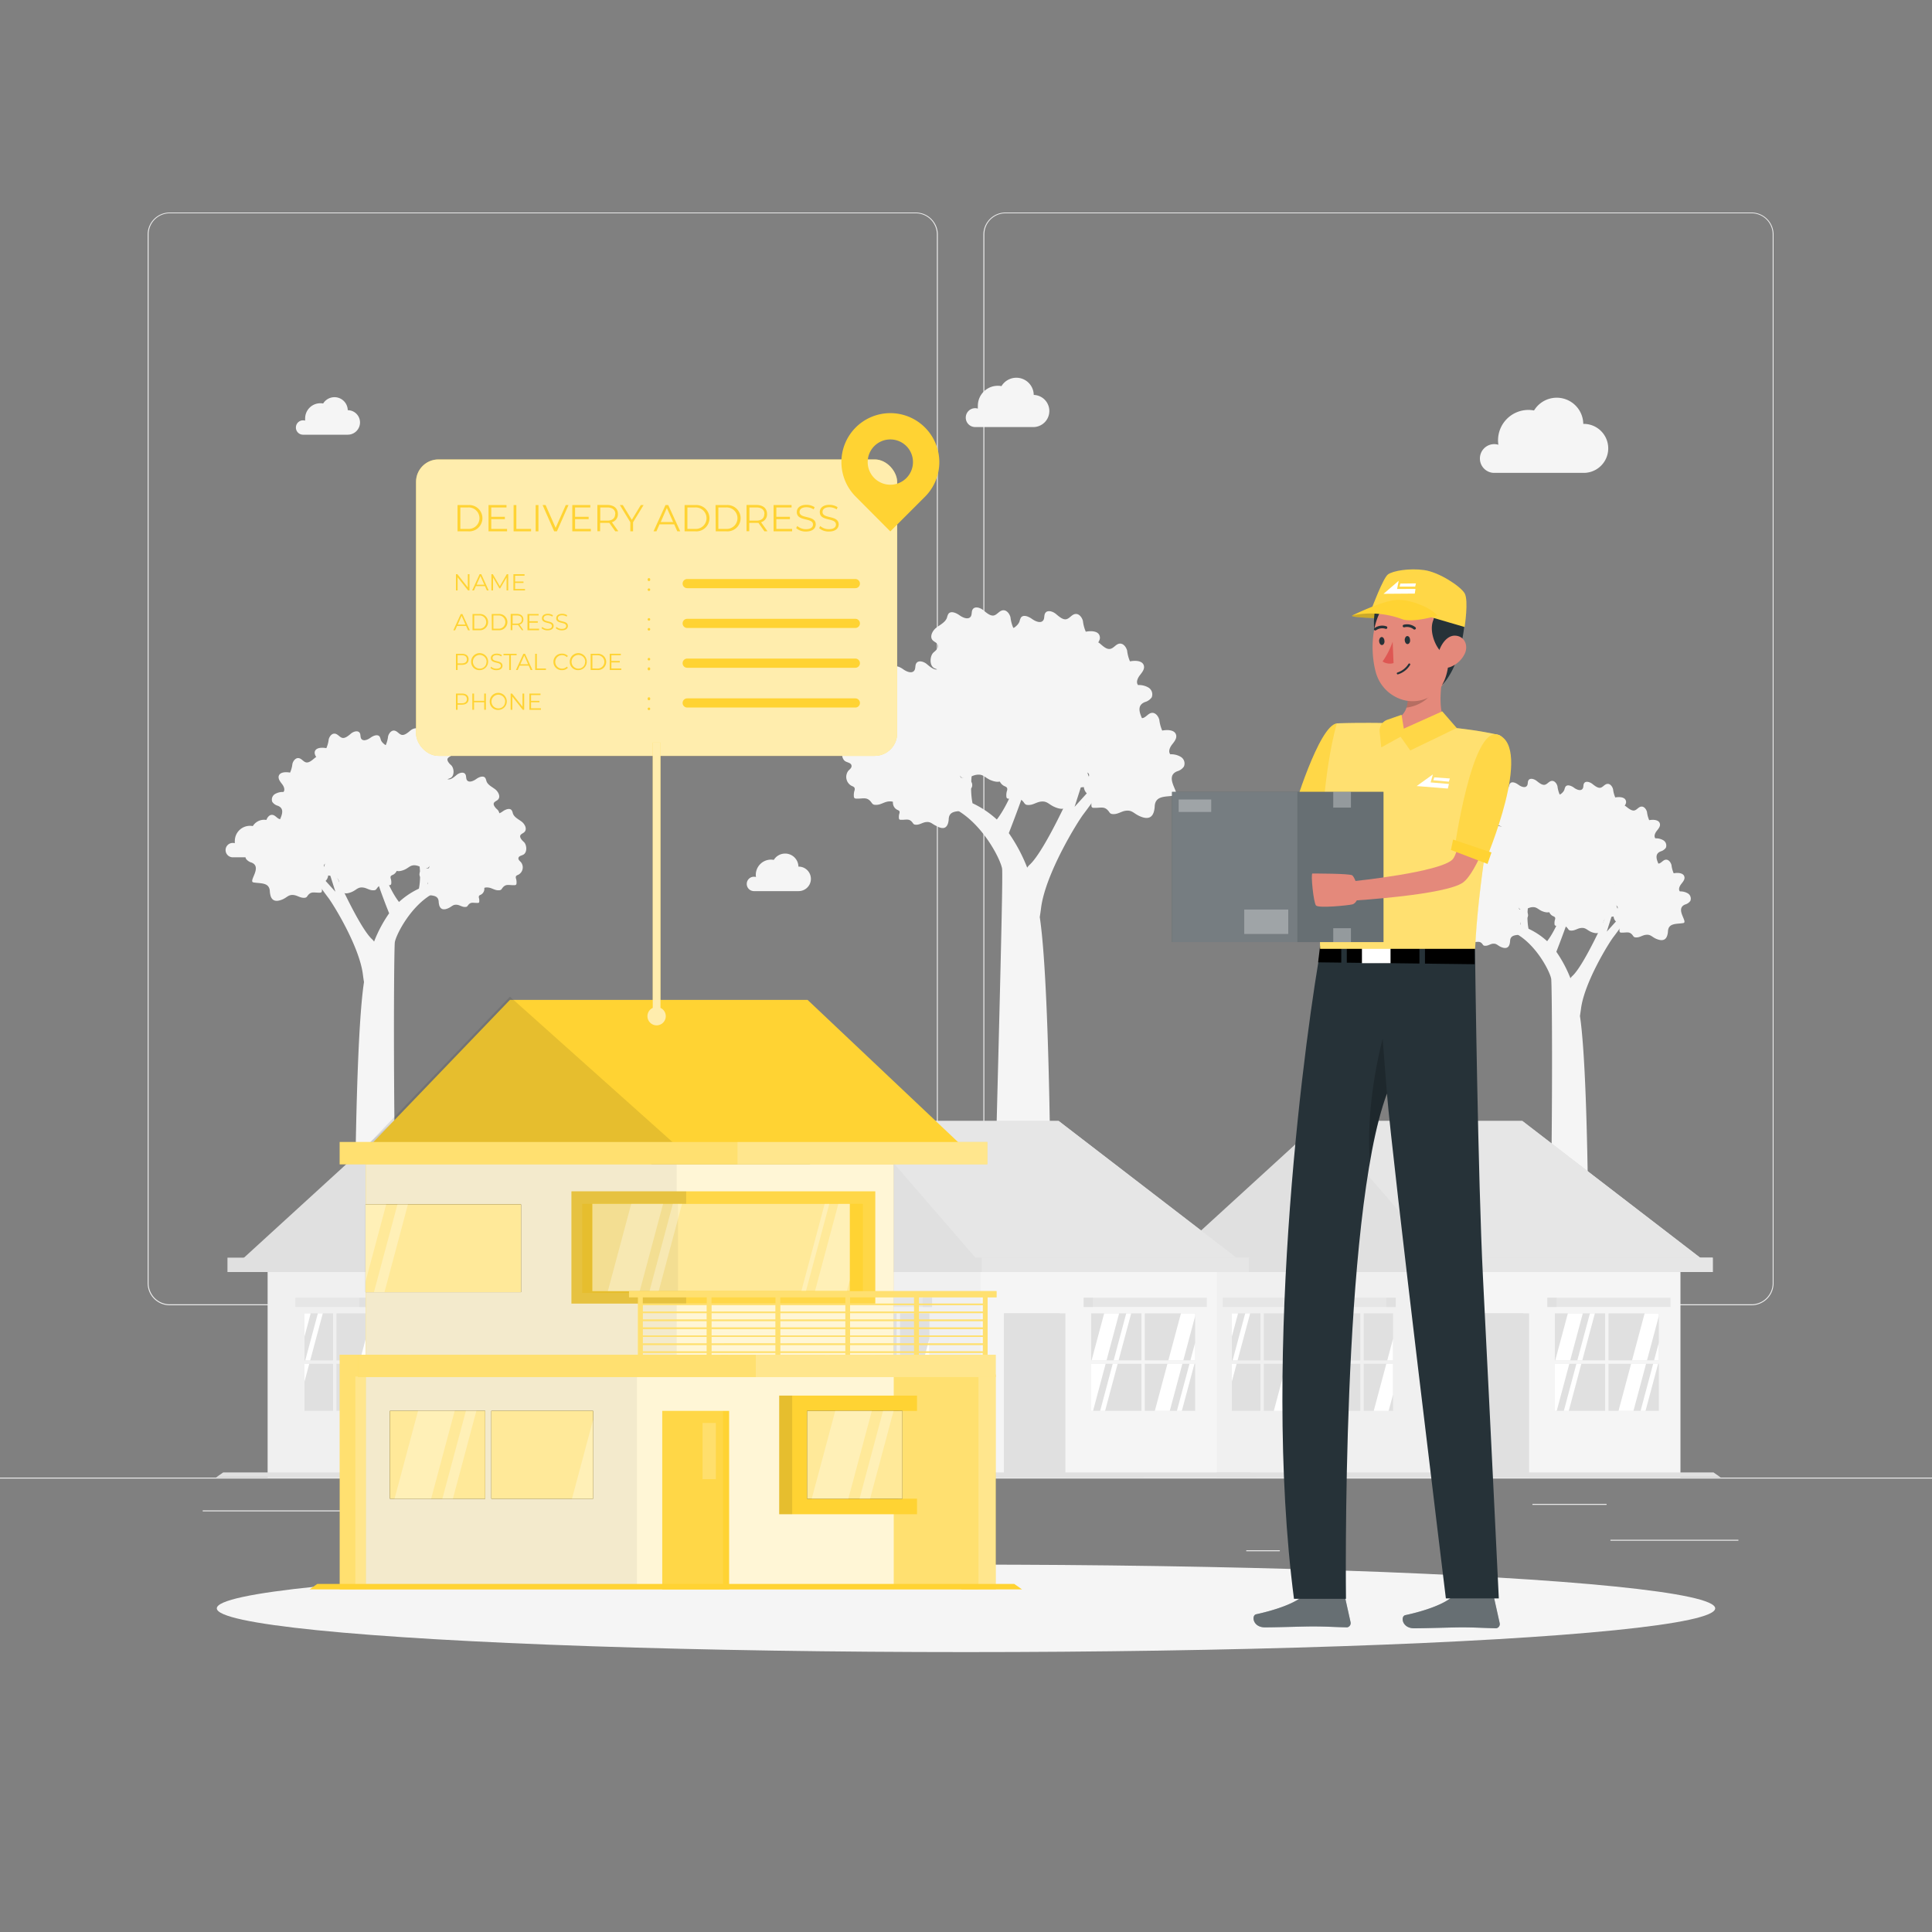 <svg xmlns="http://www.w3.org/2000/svg" viewBox="0 0 500 500"><rect x="0" y="0" width="500" height="500" fill="#808080" stroke="none"/><g id="freepik--background-complete--inject-2"><rect y="382.4" width="500" height="0.25" style="fill:#ebebeb"></rect><rect x="416.78" y="398.49" width="33.12" height="0.25" style="fill:#ebebeb"></rect><rect x="322.53" y="401.21" width="8.69" height="0.25" style="fill:#ebebeb"></rect><rect x="396.59" y="389.21" width="19.19" height="0.25" style="fill:#ebebeb"></rect><rect x="52.46" y="390.89" width="43.19" height="0.25" style="fill:#ebebeb"></rect><rect x="104.56" y="390.89" width="6.33" height="0.25" style="fill:#ebebeb"></rect><rect x="131.47" y="395.11" width="93.68" height="0.25" style="fill:#ebebeb"></rect><path d="M237,337.8H43.91a5.71,5.71,0,0,1-5.7-5.71V60.66A5.71,5.71,0,0,1,43.91,55H237a5.71,5.71,0,0,1,5.71,5.71V332.09A5.71,5.71,0,0,1,237,337.8ZM43.91,55.2a5.46,5.46,0,0,0-5.45,5.46V332.09a5.46,5.46,0,0,0,5.45,5.46H237a5.47,5.47,0,0,0,5.46-5.46V60.66A5.47,5.47,0,0,0,237,55.2Z" style="fill:#ebebeb"></path><path d="M453.31,337.8H260.21a5.72,5.72,0,0,1-5.71-5.71V60.66A5.72,5.72,0,0,1,260.21,55h193.1A5.71,5.71,0,0,1,459,60.66V332.09A5.71,5.71,0,0,1,453.31,337.8ZM260.21,55.2a5.47,5.47,0,0,0-5.46,5.46V332.09a5.47,5.47,0,0,0,5.46,5.46h193.1a5.47,5.47,0,0,0,5.46-5.46V60.66a5.47,5.47,0,0,0-5.46-5.46Z" style="fill:#ebebeb"></path><path d="M383,118.65a3.71,3.71,0,0,1,3.71-3.71,3.47,3.47,0,0,1,1.07.16,7.33,7.33,0,0,1-.09-1.15,7.87,7.87,0,0,1,7.87-7.86,7.75,7.75,0,0,1,1.45.14,6.87,6.87,0,0,1,12.74,3.47h.12a6.34,6.34,0,0,1,0,12.68H386.62A3.71,3.71,0,0,1,383,118.65Z" style="fill:#f5f5f5"></path><path d="M193.26,228.75a1.85,1.85,0,0,1,1.85-1.85,1.9,1.9,0,0,1,.54.07,3.45,3.45,0,0,1-.05-.57,3.94,3.94,0,0,1,3.94-3.93,4.28,4.28,0,0,1,.72.07,3.44,3.44,0,0,1,6.37,1.74h.06a3.17,3.17,0,1,1,0,6.34H195.06A1.86,1.86,0,0,1,193.26,228.75Z" style="fill:#f5f5f5"></path><path d="M76.58,110.64a1.86,1.86,0,0,1,1.86-1.86,1.89,1.89,0,0,1,.53.08,3.48,3.48,0,0,1,0-.57,3.93,3.93,0,0,1,3.93-3.93,3.54,3.54,0,0,1,.73.07A3.44,3.44,0,0,1,90,106.16H90a3.17,3.17,0,0,1,0,6.34H78.38A1.84,1.84,0,0,1,76.58,110.64Z" style="fill:#f5f5f5"></path><path d="M58.38,220a1.85,1.85,0,0,1,1.86-1.85,1.88,1.88,0,0,1,.53.07,3.48,3.48,0,0,1,0-.57,3.93,3.93,0,0,1,3.93-3.93,4.4,4.4,0,0,1,.73.07,3.44,3.44,0,0,1,6.37,1.74h.06a3.17,3.17,0,0,1,0,6.34H60.19A1.87,1.87,0,0,1,58.38,220Z" style="fill:#f5f5f5"></path><path d="M249.94,108.08a2.44,2.44,0,0,1,2.44-2.44,2.26,2.26,0,0,1,.69.11,6.3,6.3,0,0,1,0-.75,5.16,5.16,0,0,1,5.16-5.16,5,5,0,0,1,.95.09,4.5,4.5,0,0,1,8.35,2.28h.08a4.16,4.16,0,0,1,0,8.31H252.31A2.43,2.43,0,0,1,249.94,108.08Z" style="fill:#f5f5f5"></path><path d="M70,231.75a5.87,5.87,0,0,1-.17-1.12c-.14-2.31-2.34-1.94-4.22-2.26-1.47-.24,2.42-4-.54-5.15a2.59,2.59,0,0,1-1.43-1,1.68,1.68,0,0,1,.64-2,4,4,0,0,1,2.25-.57c.48-.58.09-1.47-.38-2.06s-1-1.29-.86-2c.27-1.12,1.83-1.16,3-.94a8,8,0,0,0,.61-2.29c.21-.76.81-1.57,1.6-1.47s1.19.93,1.92,1.1,1.57-.55,2.24-1.11,1.82-.91,2.27-.17c.27.44.11,1.06.39,1.49.5.75,1.66.29,2.39-.25s1.87-1,2.38-.27a2.83,2.83,0,0,1,.28.77c.34,1,1.41,1.48,2.24,2.11s1.5,1.9.79,2.67c-.35.38-1,.54-1.13,1s.41,1.15.9,1.57c.81.7,1,2.78-.12,3.35-.45.24-1.12.31-1.23.81s.36.8.66,1.14a2.15,2.15,0,0,1-.66,3.2c-.26.12-.58.22-.67.5a1,1,0,0,0,.06.6,3.25,3.25,0,0,1,.1,1.16.51.51,0,0,1-.14.36.57.57,0,0,1-.34.1c-1.56.07-2.32-.48-3.27.87a1.2,1.2,0,0,1-.32.35,1.3,1.3,0,0,1-.43.11c-1.08.08-1.78-.58-2.76-.71-1.36-.17-1.65.53-2.85,1.09C71.26,233.58,70.34,233,70,231.75Z" style="fill:#f5f5f5"></path><path d="M88,229.81a5.27,5.27,0,0,1-.17-1.12c-.14-2.31-2.35-1.95-4.23-2.26-1.46-.25,2.42-4-.54-5.15a2.57,2.57,0,0,1-1.42-1,1.67,1.67,0,0,1,.64-2,4,4,0,0,1,2.25-.57c.48-.58.09-1.47-.38-2.07s-1-1.28-.86-2c.26-1.11,1.82-1.15,2.95-.94a7.83,7.83,0,0,0,.61-2.28c.2-.76.81-1.57,1.6-1.47s1.19.92,1.92,1.1,1.57-.55,2.23-1.11,1.82-.91,2.28-.17c.27.44.11,1,.39,1.49.49.75,1.66.28,2.38-.25s1.88-1,2.39-.28a3.45,3.45,0,0,1,.28.78c.34,1,1.41,1.48,2.24,2.11s1.49,1.89.79,2.67c-.35.38-1,.53-1.13,1s.4,1.15.89,1.57c.82.69,1,2.77-.11,3.34-.46.24-1.12.32-1.23.82s.35.79.65,1.14a2.15,2.15,0,0,1-.65,3.2c-.26.12-.58.22-.68.49a1.07,1.07,0,0,0,.06.61,3.23,3.23,0,0,1,.11,1.16.52.52,0,0,1-.14.36.58.58,0,0,1-.35.1c-1.56.07-2.31-.49-3.26.87a1.1,1.1,0,0,1-.33.35,1,1,0,0,1-.43.1c-1.07.09-1.77-.58-2.75-.7-1.36-.18-1.65.53-2.85,1.09C89.23,231.64,88.32,231.09,88,229.81Z" style="fill:#f5f5f5"></path><path d="M89.7,218.36a5.27,5.27,0,0,1-.17-1.12c-.14-2.31-2.35-1.94-4.22-2.26-1.47-.24,2.41-3.95-.54-5.15a2.59,2.59,0,0,1-1.43-1,1.68,1.68,0,0,1,.64-2.05,4,4,0,0,1,2.25-.57c.48-.58.09-1.47-.38-2.07s-1-1.28-.86-2c.27-1.11,1.83-1.15,3-.93a8,8,0,0,0,.61-2.29c.2-.76.81-1.57,1.6-1.47s1.19.93,1.92,1.1,1.57-.55,2.24-1.11,1.82-.91,2.27-.17c.27.44.11,1.05.39,1.49.5.75,1.66.28,2.39-.25s1.87-1,2.38-.28a3,3,0,0,1,.28.78c.34,1,1.41,1.48,2.24,2.11s1.49,1.9.79,2.67c-.35.38-1,.53-1.13,1s.4,1.15.9,1.57c.81.7,1,2.78-.12,3.35-.45.23-1.12.31-1.23.81s.35.79.66,1.14a2.15,2.15,0,0,1-.66,3.2c-.26.12-.58.22-.68.5a1.05,1.05,0,0,0,.07.6,3.23,3.23,0,0,1,.1,1.16.52.52,0,0,1-.14.36.57.57,0,0,1-.34.1c-1.56.07-2.32-.49-3.27.87a1.2,1.2,0,0,1-.32.35,1.29,1.29,0,0,1-.44.11c-1.07.08-1.77-.59-2.75-.71-1.36-.17-1.65.53-2.85,1.09C91,220.19,90.05,219.64,89.7,218.36Z" style="fill:#f5f5f5"></path><path d="M101.54,224.06a5.87,5.87,0,0,1-.17-1.12c-.14-2.31-2.34-1.94-4.22-2.26-1.47-.24,2.42-4-.54-5.14a2.66,2.66,0,0,1-1.43-1,1.68,1.68,0,0,1,.64-2,4,4,0,0,1,2.25-.56c.48-.59.09-1.47-.38-2.07s-1-1.28-.86-2c.27-1.12,1.83-1.16,3-.94a8,8,0,0,0,.61-2.28c.21-.77.82-1.57,1.6-1.48s1.2.93,1.92,1.1,1.58-.55,2.24-1.11,1.82-.91,2.27-.17c.28.44.11,1.06.4,1.49.49.75,1.65.29,2.38-.25s1.87-1,2.38-.27a2.83,2.83,0,0,1,.28.77c.35,1,1.41,1.48,2.25,2.11s1.49,1.9.78,2.67c-.34.38-1,.54-1.13,1s.41,1.15.9,1.57c.82.7,1,2.78-.12,3.35-.45.24-1.12.31-1.23.81s.36.8.66,1.14a2.15,2.15,0,0,1-.66,3.2c-.26.12-.58.23-.67.5a1,1,0,0,0,.06.6,3.25,3.25,0,0,1,.1,1.16.51.51,0,0,1-.14.36.57.57,0,0,1-.34.1c-1.56.07-2.31-.48-3.27.88a1.16,1.16,0,0,1-.32.34.92.92,0,0,1-.43.11c-1.08.09-1.78-.58-2.76-.71-1.36-.17-1.65.53-2.85,1.09C102.81,225.89,101.89,225.34,101.54,224.06Z" style="fill:#f5f5f5"></path><path d="M113.51,221.43a5.27,5.27,0,0,1-.17-1.12c-.14-2.31-2.34-1.95-4.22-2.26-1.47-.25,2.41-4-.54-5.15a2.59,2.59,0,0,1-1.43-1,1.68,1.68,0,0,1,.64-2,4,4,0,0,1,2.25-.57c.48-.58.09-1.47-.38-2.07s-1-1.28-.86-2c.27-1.11,1.83-1.15,3-.94a7.83,7.83,0,0,0,.61-2.28c.2-.76.81-1.57,1.6-1.47s1.19.92,1.92,1.1,1.57-.55,2.24-1.11,1.82-.91,2.27-.17c.27.44.11,1,.39,1.49.5.75,1.66.28,2.39-.25s1.87-1,2.38-.28a3,3,0,0,1,.28.78c.34,1,1.41,1.48,2.24,2.11s1.49,1.89.79,2.67c-.35.38-1,.53-1.13,1s.41,1.15.9,1.57c.81.69,1,2.78-.12,3.34-.45.24-1.12.32-1.23.82s.36.79.66,1.14a2.15,2.15,0,0,1-.66,3.2c-.26.12-.58.22-.68.49a1.08,1.08,0,0,0,.07.61,3.23,3.23,0,0,1,.1,1.16.52.52,0,0,1-.14.36.57.57,0,0,1-.34.1c-1.56.07-2.32-.49-3.27.87a1.2,1.2,0,0,1-.32.35,1.09,1.09,0,0,1-.44.1c-1.07.09-1.77-.58-2.75-.7-1.36-.18-1.65.53-2.85,1.09C114.78,223.26,113.86,222.71,113.51,221.43Z" style="fill:#f5f5f5"></path><path d="M113.66,234.23a4.53,4.53,0,0,1-.13-.88c-.11-1.82-1.84-1.53-3.32-1.78-1.16-.19,1.9-3.11-.43-4a2.08,2.08,0,0,1-1.12-.79,1.31,1.31,0,0,1,.5-1.61,3.21,3.21,0,0,1,1.77-.45c.38-.46.07-1.15-.29-1.63s-.82-1-.68-1.59c.21-.87,1.44-.91,2.32-.73a6.47,6.47,0,0,0,.48-1.8c.16-.61.64-1.24,1.26-1.16s.94.73,1.51.86,1.24-.43,1.76-.87,1.44-.72,1.79-.14c.22.35.09.84.31,1.18.39.59,1.31.22,1.88-.2s1.48-.8,1.88-.21a2.39,2.39,0,0,1,.22.6c.27.78,1.11,1.17,1.76,1.67s1.18,1.49.62,2.1c-.27.3-.75.42-.89.8s.32.91.71,1.24c.64.55.76,2.19-.09,2.63-.36.19-.88.25-1,.64s.28.63.52.9a1.7,1.7,0,0,1-.52,2.52c-.21.1-.46.18-.53.39a.74.74,0,0,0,0,.48,2.52,2.52,0,0,1,.08.91.32.32,0,0,1-.38.36c-1.23.06-1.83-.38-2.58.69a.81.81,0,0,1-.25.27.78.78,0,0,1-.34.09c-.85.07-1.4-.46-2.17-.56-1.07-.13-1.3.42-2.24.86C114.66,235.67,113.94,235.24,113.66,234.23Z" style="fill:#f5f5f5"></path><path d="M120.37,229.81a6,6,0,0,1-.17-1.12c-.13-2.31-2.34-1.95-4.22-2.26-1.47-.25,2.42-4-.54-5.15a2.59,2.59,0,0,1-1.43-1,1.68,1.68,0,0,1,.64-2,4,4,0,0,1,2.25-.57c.48-.58.09-1.47-.38-2.07s-1-1.28-.86-2c.27-1.11,1.83-1.15,3-.94a8.52,8.52,0,0,0,.61-2.28c.2-.76.81-1.57,1.59-1.47s1.2.92,1.92,1.1,1.58-.55,2.24-1.11,1.82-.91,2.27-.17c.28.44.11,1,.4,1.49.49.75,1.65.28,2.38-.25s1.87-1,2.38-.28a3,3,0,0,1,.28.78c.35,1,1.41,1.48,2.25,2.11s1.49,1.89.78,2.67c-.34.38-1,.53-1.13,1s.41,1.15.9,1.57c.82.69,1,2.77-.12,3.34-.45.24-1.12.32-1.23.82s.36.79.66,1.14a2.15,2.15,0,0,1-.66,3.2c-.26.12-.58.22-.67.49a1,1,0,0,0,.06.61,3.23,3.23,0,0,1,.1,1.16.52.52,0,0,1-.14.36.57.57,0,0,1-.34.1c-1.56.07-2.31-.49-3.27.87a1.07,1.07,0,0,1-.32.35,1,1,0,0,1-.43.1c-1.08.09-1.78-.58-2.76-.7-1.36-.18-1.65.53-2.85,1.09C121.64,231.64,120.73,231.09,120.37,229.81Z" style="fill:#f5f5f5"></path><path d="M101.54,210a6,6,0,0,1-.17-1.12c-.14-2.31-2.34-1.94-4.22-2.26-1.47-.24,2.42-3.95-.54-5.15a2.59,2.59,0,0,1-1.43-1,1.68,1.68,0,0,1,.64-2.05,4,4,0,0,1,2.25-.57c.48-.58.09-1.47-.38-2.07s-1-1.28-.86-2c.27-1.12,1.83-1.16,3-.94a8,8,0,0,0,.61-2.29c.21-.76.82-1.57,1.6-1.47s1.2.93,1.92,1.1,1.58-.55,2.24-1.11,1.82-.91,2.27-.17c.28.44.11,1.05.4,1.49.49.75,1.65.29,2.38-.25s1.87-1,2.38-.28a3,3,0,0,1,.28.78c.35,1,1.41,1.48,2.25,2.11s1.49,1.9.78,2.67c-.34.38-1,.53-1.13,1s.41,1.15.9,1.57c.82.7,1,2.78-.12,3.35-.45.23-1.12.31-1.23.81s.36.79.66,1.14a2.15,2.15,0,0,1-.66,3.2c-.26.12-.58.22-.67.5a1,1,0,0,0,.06.6,3.23,3.23,0,0,1,.1,1.16.52.52,0,0,1-.14.36.57.57,0,0,1-.34.1c-1.56.07-2.31-.49-3.27.87a1.2,1.2,0,0,1-.32.35,1.24,1.24,0,0,1-.43.11c-1.08.08-1.78-.59-2.76-.71-1.36-.17-1.65.53-2.85,1.09C102.81,211.81,101.89,211.26,101.54,210Z" style="fill:#f5f5f5"></path><path d="M86.17,210.76a5.08,5.08,0,0,1-.17-1.11c-.14-2.31-2.35-2-4.23-2.26-1.46-.25,2.42-3.95-.54-5.15a2.59,2.59,0,0,1-1.43-1,1.69,1.69,0,0,1,.65-2.05,4,4,0,0,1,2.25-.56c.48-.59.09-1.47-.38-2.07s-1-1.28-.86-2c.26-1.11,1.82-1.15,3-.94a7.83,7.83,0,0,0,.61-2.28c.2-.77.81-1.57,1.6-1.47s1.19.92,1.92,1.09,1.57-.54,2.23-1.1,1.82-.91,2.28-.18c.27.45.11,1.06.39,1.5.49.75,1.66.28,2.38-.25s1.88-1,2.39-.28a3.37,3.37,0,0,1,.28.77c.34,1,1.41,1.48,2.24,2.12s1.49,1.89.79,2.67c-.35.38-1,.53-1.13,1s.4,1.15.89,1.57c.82.69,1,2.77-.11,3.34-.46.24-1.12.31-1.23.81s.35.8.65,1.15a2.14,2.14,0,0,1-.65,3.19c-.26.13-.58.23-.68.5a1.07,1.07,0,0,0,.06.61,3.2,3.2,0,0,1,.11,1.15.58.58,0,0,1-.14.37.54.54,0,0,1-.35.09c-1.56.07-2.31-.48-3.26.88a1.07,1.07,0,0,1-.33.34.92.92,0,0,1-.43.11c-1.07.09-1.77-.58-2.75-.7-1.36-.18-1.65.52-2.85,1.09C87.43,212.59,86.52,212.05,86.17,210.76Z" style="fill:#f5f5f5"></path><path d="M76.83,217.06a5.27,5.27,0,0,1-.17-1.12c-.14-2.31-2.35-1.95-4.23-2.26-1.46-.25,2.42-4-.54-5.15a2.57,2.57,0,0,1-1.42-1,1.67,1.67,0,0,1,.64-2,4,4,0,0,1,2.25-.57c.48-.58.09-1.47-.38-2.07s-1-1.28-.86-2c.27-1.11,1.82-1.15,2.95-.94a7.83,7.83,0,0,0,.61-2.28c.2-.76.81-1.57,1.6-1.47s1.19.92,1.92,1.1,1.57-.55,2.23-1.11,1.82-.91,2.28-.17c.27.44.11,1,.39,1.49.49.75,1.66.28,2.38-.25s1.88-1,2.39-.28a3.45,3.45,0,0,1,.28.78c.34,1,1.41,1.48,2.24,2.11s1.49,1.89.79,2.67c-.35.38-1,.53-1.13,1s.4,1.15.89,1.57c.82.69,1,2.78-.11,3.34-.45.24-1.12.32-1.23.82s.35.79.65,1.14a2.15,2.15,0,0,1-.65,3.2c-.26.12-.58.22-.68.49a1.07,1.07,0,0,0,.06.61,3,3,0,0,1,.11,1.16.52.52,0,0,1-.14.36.58.58,0,0,1-.35.1c-1.56.07-2.31-.49-3.26.87a1.1,1.1,0,0,1-.33.35,1,1,0,0,1-.43.1c-1.07.09-1.77-.58-2.75-.7-1.36-.18-1.65.53-2.85,1.09C78.09,218.89,77.18,218.34,76.83,217.06Z" style="fill:#f5f5f5"></path><path d="M79.66,225s3.9,5.52,5.25,7.27,8.08,12.66,9,19.88c.1.77.19,1.43.29,2-2.9,19.12-2.45,92.1-2.34,98.09h11.88c-2.26-44.86-1.84-106.49-1.56-108.37s4.14-9.59,10.07-12.71,11-13.44,11-13.44h-1.89s-3.5,6.32-8.49,9.83a18.86,18.86,0,0,1-2.24,1.33,31.75,31.75,0,0,0-2-11.16l-1,.94c1.38,5.64,1.2,9.25.78,11.32a20.51,20.51,0,0,0-5.15,3.45c-5.17-6.72-8.08-22.09-8.08-22.09l-1.32.72a78.42,78.42,0,0,0,1.71,9.43,154,154,0,0,0,5.14,14.87,34.61,34.61,0,0,0-3.9,7.33,3,3,0,0,0-.5-.6c-3.37-3.05-9.7-17.43-9.7-17.43-1.53-3.34.81-12.12.81-12.12H85.7l-.79,7.68-4.44-4.85-.81.67,4.71,6.06,2.43,7.68-6.33-7Z" style="fill:#f5f5f5"></path><path d="M431.51,242a4.46,4.46,0,0,0,.16-1c.13-2.16,2.19-1.82,3.95-2.11,1.37-.23-2.26-3.69.5-4.81a2.45,2.45,0,0,0,1.34-.93,1.58,1.58,0,0,0-.61-1.92,3.76,3.76,0,0,0-2.1-.53c-.45-.54-.08-1.37.36-1.93s1-1.2.8-1.89c-.25-1-1.7-1.08-2.76-.87a7.59,7.59,0,0,1-.57-2.14c-.19-.71-.76-1.47-1.49-1.38s-1.12.87-1.8,1-1.47-.51-2.09-1-1.7-.85-2.12-.17c-.26.42-.1,1-.37,1.4-.46.7-1.55.27-2.22-.23s-1.76-1-2.23-.26a3,3,0,0,0-.27.72c-.32.92-1.31,1.38-2.09,2s-1.4,1.77-.74,2.49c.33.36.9.5,1.06.95s-.38,1.08-.84,1.47c-.76.65-.9,2.6.11,3.13.42.22,1,.29,1.15.76s-.33.74-.61,1.06a2,2,0,0,0,.61,3c.24.12.54.22.63.47a1,1,0,0,1-.06.56,2.85,2.85,0,0,0-.09,1.09.48.48,0,0,0,.13.34.55.55,0,0,0,.32.09c1.46.06,2.16-.46,3.05.81a1.2,1.2,0,0,0,.3.33,1,1,0,0,0,.41.1c1,.08,1.66-.55,2.57-.66,1.27-.17,1.54.49,2.66,1C430.33,243.71,431.18,243.2,431.51,242Z" style="fill:#f5f5f5"></path><path d="M414.71,240.18a6.14,6.14,0,0,0,.16-1c.12-2.16,2.19-1.82,3.94-2.12,1.38-.22-2.26-3.69.51-4.81a2.38,2.38,0,0,0,1.33-.93,1.56,1.56,0,0,0-.6-1.91,3.64,3.64,0,0,0-2.1-.53c-.45-.55-.08-1.37.35-1.94s1-1.19.81-1.88c-.25-1.05-1.71-1.08-2.76-.88a7.62,7.62,0,0,1-.57-2.13c-.19-.72-.76-1.47-1.49-1.38s-1.12.86-1.8,1-1.47-.51-2.09-1-1.7-.85-2.12-.16c-.26.41-.11,1-.37,1.39-.46.71-1.55.27-2.23-.23s-1.75-1-2.23-.26a3.32,3.32,0,0,0-.26.73c-.32.92-1.32,1.38-2.09,2s-1.4,1.77-.74,2.49c.32.36.9.5,1.06,1s-.38,1.08-.84,1.47c-.77.65-.9,2.59.11,3.12.42.23,1,.29,1.15.76s-.33.75-.62,1.07a2,2,0,0,0,.62,3c.24.11.54.21.63.46a1,1,0,0,1-.06.57,3,3,0,0,0-.1,1.08.51.51,0,0,0,.13.34.53.53,0,0,0,.33.09c1.45.07,2.16-.45,3.05.82a.92.92,0,0,0,.3.32,1,1,0,0,0,.4.1c1,.08,1.66-.54,2.58-.66,1.27-.16,1.54.49,2.66,1C413.52,241.89,414.38,241.38,414.71,240.18Z" style="fill:#f5f5f5"></path><path d="M413.09,229.48a6.14,6.14,0,0,0,.16-1c.13-2.17,2.19-1.82,3.94-2.12,1.38-.23-2.26-3.69.51-4.81a2.42,2.42,0,0,0,1.33-.93,1.57,1.57,0,0,0-.6-1.92,3.69,3.69,0,0,0-2.1-.52c-.45-.55-.08-1.38.35-1.94s1-1.19.81-1.88c-.25-1-1.71-1.08-2.76-.88a7.62,7.62,0,0,1-.57-2.13c-.19-.72-.76-1.47-1.49-1.38s-1.12.86-1.8,1-1.47-.51-2.09-1-1.7-.85-2.12-.16c-.26.41-.11,1-.37,1.39-.46.71-1.55.27-2.23-.23s-1.75-.95-2.23-.26a3.42,3.42,0,0,0-.26.72c-.32.93-1.32,1.39-2.09,2s-1.4,1.77-.74,2.49c.33.36.9.5,1.06,1s-.38,1.08-.84,1.47c-.76.65-.9,2.59.11,3.12.42.23,1,.29,1.15.76s-.33.75-.62,1.07a2,2,0,0,0,.62,3c.24.11.54.21.63.46a1,1,0,0,1-.06.57,3,3,0,0,0-.1,1.08.52.52,0,0,0,.14.34.55.55,0,0,0,.32.09c1.45.06,2.16-.45,3.05.82a.92.92,0,0,0,.3.32,1,1,0,0,0,.41.1c1,.08,1.65-.54,2.57-.66,1.27-.16,1.54.49,2.66,1C411.9,231.19,412.76,230.68,413.09,229.48Z" style="fill:#f5f5f5"></path><path d="M402,234.81a4.63,4.63,0,0,0,.16-1c.13-2.17,2.19-1.82,3.95-2.12,1.37-.23-2.26-3.69.5-4.81a2.45,2.45,0,0,0,1.34-.93,1.59,1.59,0,0,0-.61-1.92,3.67,3.67,0,0,0-2.1-.52c-.45-.55-.08-1.38.36-1.94s1-1.19.8-1.88c-.25-1.05-1.7-1.08-2.76-.88a7.62,7.62,0,0,1-.57-2.13c-.19-.72-.76-1.47-1.49-1.38s-1.12.86-1.8,1-1.47-.51-2.09-1-1.7-.85-2.12-.16c-.26.41-.1,1-.37,1.39-.46.71-1.55.27-2.22-.23s-1.76-.95-2.23-.26a3,3,0,0,0-.27.72c-.32.93-1.31,1.39-2.09,2s-1.4,1.77-.74,2.49c.33.36.9.5,1.06,1s-.38,1.07-.84,1.47c-.76.65-.9,2.59.11,3.12.42.23,1.05.29,1.15.76s-.33.75-.61,1.07a2,2,0,0,0,.61,3c.24.11.54.21.63.46a1,1,0,0,1-.06.57,2.82,2.82,0,0,0-.09,1.08.47.47,0,0,0,.13.34.55.55,0,0,0,.32.09c1.46.06,2.16-.45,3.05.82a1.15,1.15,0,0,0,.3.32,1,1,0,0,0,.41.1c1,.08,1.66-.54,2.57-.66,1.27-.16,1.54.49,2.66,1C400.84,236.52,401.69,236,402,234.81Z" style="fill:#f5f5f5"></path><path d="M390.83,232.35a4.63,4.63,0,0,0,.16-1c.13-2.16,2.19-1.81,3.95-2.11,1.37-.23-2.26-3.69.51-4.81a2.42,2.42,0,0,0,1.33-.93,1.57,1.57,0,0,0-.6-1.92,3.71,3.71,0,0,0-2.1-.52c-.45-.55-.09-1.38.35-1.94s1-1.19.81-1.89c-.25-1-1.71-1.08-2.76-.87a7.27,7.27,0,0,1-.57-2.14c-.19-.71-.76-1.46-1.5-1.37s-1.11.86-1.79,1-1.47-.51-2.09-1-1.7-.85-2.13-.16c-.25.41-.1,1-.37,1.39-.45.7-1.54.27-2.22-.23s-1.75-.95-2.23-.26a2.58,2.58,0,0,0-.26.72c-.32.93-1.32,1.39-2.1,2s-1.39,1.77-.73,2.49c.32.36.89.5,1.05,1s-.38,1.07-.83,1.46c-.77.65-.91,2.6.1,3.13.43.22,1.05.29,1.15.76s-.33.74-.61,1.07a2,2,0,0,0,.61,3c.25.11.54.21.63.46a.94.94,0,0,1,0,.57,2.82,2.82,0,0,0-.1,1.08.51.51,0,0,0,.13.34.59.59,0,0,0,.32.09c1.46.06,2.16-.45,3.05.82a1.18,1.18,0,0,0,.31.32.91.91,0,0,0,.4.1c1,.08,1.66-.54,2.58-.66,1.27-.16,1.54.49,2.66,1C389.65,234.06,390.5,233.55,390.83,232.35Z" style="fill:#f5f5f5"></path><path d="M390.69,244.31a3.84,3.84,0,0,0,.12-.82c.1-1.7,1.73-1.43,3.11-1.66,1.08-.18-1.78-2.91.4-3.79a1.94,1.94,0,0,0,1.05-.73,1.24,1.24,0,0,0-.47-1.51,2.9,2.9,0,0,0-1.66-.42c-.35-.43-.06-1.08.28-1.52s.76-.94.63-1.49c-.19-.82-1.34-.85-2.17-.69a5.78,5.78,0,0,1-.45-1.68c-.15-.56-.59-1.15-1.17-1.08s-.88.68-1.42.81-1.16-.41-1.64-.82-1.34-.67-1.68-.13c-.2.33-.08.78-.29,1.1-.36.56-1.22.21-1.75-.18s-1.38-.75-1.75-.2a2,2,0,0,0-.21.57c-.25.72-1,1.08-1.65,1.55s-1.1,1.39-.58,2c.26.28.71.4.83.76s-.3.84-.66,1.15c-.6.51-.71,2,.09,2.46.33.18.82.23.9.6s-.26.59-.48.84a1.58,1.58,0,0,0,.48,2.35c.2.1.43.17.5.37a.78.78,0,0,1,0,.45,2.2,2.2,0,0,0-.08.85.43.43,0,0,0,.1.27.55.55,0,0,0,.25.07c1.15.05,1.71-.36,2.41.64a.86.86,0,0,0,.24.26.82.82,0,0,0,.31.07c.79.07,1.31-.42,2-.52,1-.12,1.22.39,2.1.81C389.76,245.66,390.43,245.26,390.69,244.31Z" style="fill:#f5f5f5"></path><path d="M384.42,240.18a4.63,4.63,0,0,0,.16-1c.13-2.16,2.19-1.82,3.95-2.12,1.37-.22-2.26-3.69.5-4.81a2.4,2.4,0,0,0,1.34-.93,1.57,1.57,0,0,0-.61-1.91,3.6,3.6,0,0,0-2.1-.53c-.45-.55-.08-1.37.36-1.94s1-1.19.8-1.88c-.25-1.05-1.71-1.08-2.76-.88a7.62,7.62,0,0,1-.57-2.13c-.19-.72-.76-1.47-1.49-1.38s-1.12.86-1.8,1-1.47-.51-2.09-1-1.7-.85-2.12-.16c-.26.41-.1,1-.37,1.39-.46.71-1.55.27-2.22-.23s-1.76-1-2.23-.26a2.89,2.89,0,0,0-.27.73c-.32.92-1.31,1.38-2.09,2s-1.4,1.77-.74,2.49c.33.36.9.5,1.06,1s-.38,1.08-.84,1.47c-.76.65-.9,2.59.11,3.12.42.23,1,.29,1.15.76s-.33.75-.61,1.07a2,2,0,0,0,.61,3c.24.11.54.21.63.46a1,1,0,0,1-.06.57A2.82,2.82,0,0,0,372,239a.47.47,0,0,0,.13.34.48.48,0,0,0,.32.09c1.46.07,2.16-.45,3,.82a1.15,1.15,0,0,0,.3.32,1,1,0,0,0,.41.1c1,.08,1.66-.54,2.57-.66,1.27-.16,1.54.49,2.66,1C383.24,241.89,384.09,241.38,384.42,240.18Z" style="fill:#f5f5f5"></path><path d="M402,221.65a4.63,4.63,0,0,0,.16-1.05c.13-2.16,2.19-1.82,3.95-2.11,1.37-.23-2.26-3.69.5-4.81a2.45,2.45,0,0,0,1.34-.93,1.59,1.59,0,0,0-.61-1.92,3.67,3.67,0,0,0-2.1-.52c-.45-.55-.08-1.38.36-1.94s1-1.2.8-1.89c-.25-1-1.7-1.08-2.76-.87a7.59,7.59,0,0,1-.57-2.14c-.19-.71-.76-1.46-1.49-1.37s-1.12.86-1.8,1-1.47-.51-2.09-1-1.7-.85-2.12-.16c-.26.41-.1,1-.37,1.39-.46.7-1.55.27-2.22-.23s-1.76-1-2.23-.26a3,3,0,0,0-.27.72c-.32.93-1.31,1.39-2.09,2s-1.4,1.77-.74,2.49c.33.36.9.5,1.06,1s-.38,1.07-.84,1.46c-.76.65-.9,2.6.11,3.13.42.22,1.05.29,1.15.76s-.33.74-.61,1.07a2,2,0,0,0,.61,3c.24.11.54.21.63.46a.91.91,0,0,1-.06.56,2.87,2.87,0,0,0-.09,1.09.47.47,0,0,0,.13.34.55.55,0,0,0,.32.09c1.46.06,2.16-.45,3.05.82a1.31,1.31,0,0,0,.3.32,1,1,0,0,0,.41.1c1,.08,1.66-.54,2.57-.66,1.27-.16,1.54.49,2.66,1C400.84,223.36,401.69,222.85,402,221.65Z" style="fill:#f5f5f5"></path><path d="M416.39,222.38a4.54,4.54,0,0,0,.16-1c.13-2.16,2.19-1.82,3.95-2.11,1.37-.23-2.26-3.7.5-4.82a2.4,2.4,0,0,0,1.34-.93,1.57,1.57,0,0,0-.61-1.91,3.6,3.6,0,0,0-2.1-.53c-.45-.55-.08-1.37.36-1.93s1-1.2.8-1.89c-.25-1-1.7-1.08-2.76-.88a7.62,7.62,0,0,1-.57-2.13c-.19-.72-.76-1.47-1.49-1.38s-1.12.87-1.79,1-1.48-.52-2.09-1-1.71-.85-2.13-.16c-.26.41-.1,1-.37,1.39-.46.71-1.55.27-2.22-.23s-1.76-.95-2.23-.26a3,3,0,0,0-.27.73c-.32.92-1.31,1.38-2.09,2s-1.39,1.77-.74,2.5c.33.35.9.5,1.06,1s-.38,1.08-.84,1.47c-.76.65-.9,2.59.11,3.12.42.23,1.05.3,1.15.76s-.33.75-.61,1.07a2,2,0,0,0,.61,3c.24.12.54.21.63.47a.85.85,0,0,1-.06.56,2.82,2.82,0,0,0-.09,1.08.39.39,0,0,0,.45.43c1.46.07,2.16-.45,3.05.82a1.05,1.05,0,0,0,.31.32.91.91,0,0,0,.4.1c1,.09,1.66-.54,2.57-.66,1.27-.16,1.54.5,2.66,1C415.21,224.09,416.06,223.58,416.39,222.38Z" style="fill:#f5f5f5"></path><path d="M425.12,228.26a5.05,5.05,0,0,0,.16-1c.13-2.16,2.19-1.82,4-2.11,1.37-.23-2.26-3.7.5-4.81a2.54,2.54,0,0,0,1.34-.93,1.58,1.58,0,0,0-.61-1.92,3.7,3.7,0,0,0-2.1-.53c-.45-.55-.08-1.37.36-1.93s1-1.2.8-1.89c-.25-1-1.71-1.08-2.76-.88a7.62,7.62,0,0,1-.57-2.13c-.19-.72-.76-1.47-1.49-1.38s-1.12.87-1.8,1-1.47-.51-2.09-1-1.7-.85-2.12-.16c-.26.41-.1,1-.37,1.4-.46.7-1.55.26-2.23-.24s-1.75-.95-2.22-.25a3,3,0,0,0-.27.72c-.32.92-1.32,1.38-2.09,2s-1.4,1.77-.74,2.5c.33.35.9.5,1.06,1s-.38,1.08-.84,1.47c-.76.65-.9,2.59.11,3.13.42.22,1,.29,1.15.76s-.33.74-.61,1.06a2,2,0,0,0,.61,3c.24.12.54.21.63.47a1,1,0,0,1-.06.56,2.82,2.82,0,0,0-.09,1.08.45.45,0,0,0,.13.34.44.44,0,0,0,.32.09c1.46.07,2.16-.45,3.05.82a1.15,1.15,0,0,0,.3.32,1,1,0,0,0,.41.1c1,.09,1.66-.54,2.57-.66,1.27-.16,1.54.5,2.66,1C423.94,230,424.79,229.46,425.12,228.26Z" style="fill:#f5f5f5"></path><path d="M422.47,235.7s-3.65,5.16-4.91,6.79-7.55,11.84-8.4,18.58c-.1.72-.19,1.34-.27,1.88,2.7,17.87,2.28,86.09,2.18,91.68H400c2.11-41.92,1.72-99.53,1.45-101.29s-3.87-9-9.41-11.88-10.32-12.56-10.32-12.56h1.76s3.27,5.91,7.93,9.19a18.64,18.64,0,0,0,2.1,1.24,29.68,29.68,0,0,1,1.85-10.43l.95.88c-1.28,5.27-1.11,8.64-.73,10.58a19,19,0,0,1,4.82,3.22c4.83-6.28,7.55-20.64,7.55-20.64l1.24.67a74.89,74.89,0,0,1-1.6,8.81c-.91,3.72-3.57,10.72-4.81,13.9a33.22,33.22,0,0,1,3.65,6.85,2.54,2.54,0,0,1,.47-.56c3.14-2.84,9.06-16.29,9.06-16.29,1.43-3.12-.76-11.32-.76-11.32h1.65l.74,7.17,4.16-4.53.75.63-4.4,5.66-2.27,7.18,5.92-6.55Z" style="fill:#f5f5f5"></path><path d="M298.64,210a6.62,6.62,0,0,0,.2-1.36c.17-2.82,2.86-2.37,5.15-2.75,1.79-.3-2.95-4.82.66-6.28a3.15,3.15,0,0,0,1.74-1.22,2,2,0,0,0-.78-2.5,4.81,4.81,0,0,0-2.74-.68c-.59-.72-.11-1.8.46-2.53s1.27-1.56,1.05-2.46c-.33-1.36-2.23-1.41-3.6-1.15a9.93,9.93,0,0,1-.75-2.78c-.24-.93-1-1.91-1.94-1.8s-1.46,1.13-2.34,1.34-1.92-.67-2.73-1.35-2.22-1.11-2.78-.21c-.33.54-.13,1.29-.48,1.82-.6.92-2,.35-2.9-.3s-2.29-1.24-2.91-.34a3.91,3.91,0,0,0-.34.94c-.42,1.21-1.72,1.81-2.74,2.58s-1.81,2.31-.95,3.25c.42.47,1.16.66,1.37,1.25.27.74-.49,1.41-1.09,1.91-1,.85-1.18,3.39.14,4.08.55.3,1.37.39,1.5,1s-.43,1-.8,1.39a2.62,2.62,0,0,0,.8,3.9c.32.15.71.27.83.6a1.27,1.27,0,0,1-.08.74,4,4,0,0,0-.13,1.41.51.51,0,0,0,.59.56c1.91.09,2.83-.58,4,1.07a1.31,1.31,0,0,0,.39.42,1.22,1.22,0,0,0,.53.13c1.31.11,2.16-.7,3.36-.86,1.66-.21,2,.65,3.47,1.33C297.09,212.24,298.21,211.57,298.64,210Z" style="fill:#f5f5f5"></path><path d="M276.71,207.63a6.59,6.59,0,0,0,.21-1.36c.17-2.82,2.86-2.37,5.15-2.75,1.79-.3-2.95-4.82.66-6.28a3.18,3.18,0,0,0,1.74-1.21,2.05,2.05,0,0,0-.79-2.51,4.77,4.77,0,0,0-2.73-.68c-.59-.72-.11-1.8.46-2.53s1.26-1.56,1-2.46c-.33-1.36-2.23-1.41-3.6-1.14a10,10,0,0,1-.75-2.79c-.25-.93-1-1.91-1.95-1.8s-1.45,1.13-2.34,1.34-1.92-.66-2.73-1.35-2.21-1.11-2.77-.21c-.33.54-.13,1.29-.48,1.82-.6.92-2,.35-2.9-.3s-2.29-1.24-2.91-.34a3.91,3.91,0,0,0-.34.94c-.42,1.21-1.72,1.81-2.74,2.58s-1.82,2.31-1,3.26c.43.46,1.17.65,1.38,1.24.26.74-.49,1.41-1.09,1.92-1,.84-1.18,3.38.14,4.08.55.29,1.36.38,1.5,1s-.43,1-.8,1.39a2.62,2.62,0,0,0,.8,3.9c.32.15.71.27.82.61a1.16,1.16,0,0,1-.07.73,4,4,0,0,0-.13,1.41.69.69,0,0,0,.17.45.74.74,0,0,0,.42.12c1.9.08,2.82-.59,4,1.06a1.34,1.34,0,0,0,.4.42,1.07,1.07,0,0,0,.53.13c1.3.11,2.16-.7,3.36-.86,1.65-.21,2,.65,3.47,1.33C275.17,209.87,276.28,209.2,276.71,207.63Z" style="fill:#f5f5f5"></path><path d="M274.6,193.67a6.59,6.59,0,0,0,.21-1.36c.16-2.82,2.86-2.37,5.15-2.75,1.79-.3-2.95-4.82.66-6.28a3.15,3.15,0,0,0,1.74-1.22,2.05,2.05,0,0,0-.79-2.5,4.87,4.87,0,0,0-2.74-.69c-.59-.71-.11-1.79.46-2.52s1.27-1.56,1-2.46c-.32-1.36-2.22-1.41-3.6-1.15A9.59,9.59,0,0,1,276,170c-.25-.93-1-1.92-1.95-1.8s-1.46,1.13-2.34,1.34-1.92-.67-2.73-1.35-2.22-1.11-2.77-.21c-.34.54-.14,1.29-.48,1.82-.6.92-2,.35-2.91-.3s-2.28-1.24-2.9-.34a3.55,3.55,0,0,0-.35.94c-.41,1.21-1.72,1.81-2.73,2.58s-1.82,2.31-1,3.25c.42.47,1.17.66,1.38,1.25.26.74-.5,1.4-1.1,1.91-1,.85-1.17,3.39.15,4.08.55.29,1.36.38,1.5,1s-.44,1-.8,1.4a2.61,2.61,0,0,0,.8,3.9c.31.15.7.27.82.6a1.27,1.27,0,0,1-.08.74,4,4,0,0,0-.12,1.41.5.5,0,0,0,.59.56c1.9.09,2.82-.59,4,1.07a1.34,1.34,0,0,0,.4.42,1.14,1.14,0,0,0,.52.13c1.31.11,2.17-.71,3.36-.86,1.66-.21,2,.65,3.48,1.33C273.05,195.9,274.17,195.24,274.6,193.67Z" style="fill:#f5f5f5"></path><path d="M260.16,200.63a6.72,6.72,0,0,0,.2-1.36c.17-2.82,2.86-2.38,5.16-2.76,1.79-.3-2.95-4.82.65-6.28a3.21,3.21,0,0,0,1.75-1.21,2.05,2.05,0,0,0-.79-2.5,4.79,4.79,0,0,0-2.74-.69c-.59-.72-.11-1.79.46-2.52s1.27-1.57,1-2.47c-.32-1.36-2.23-1.41-3.6-1.14a9.57,9.57,0,0,1-.74-2.79c-.25-.93-1-1.91-1.95-1.79s-1.46,1.13-2.34,1.33-1.92-.66-2.73-1.35-2.22-1.1-2.77-.2c-.34.53-.14,1.28-.48,1.81-.6.92-2,.35-2.91-.3s-2.29-1.24-2.91-.34a3.84,3.84,0,0,0-.34,1c-.42,1.2-1.72,1.8-2.73,2.58s-1.82,2.3-1,3.25c.42.46,1.17.65,1.38,1.24.26.74-.5,1.41-1.1,1.92-1,.85-1.17,3.38.14,4.08.56.29,1.37.38,1.5,1s-.43,1-.8,1.39a2.62,2.62,0,0,0,.81,3.9c.31.15.7.28.82.61a1.24,1.24,0,0,1-.08.73,3.77,3.77,0,0,0-.12,1.42.6.6,0,0,0,.17.44.67.67,0,0,0,.42.12c1.9.08,2.82-.59,4,1.07a1.45,1.45,0,0,0,.4.42,1.29,1.29,0,0,0,.52.13c1.31.11,2.17-.71,3.36-.86,1.66-.22,2,.64,3.47,1.33C258.61,202.86,259.73,202.19,260.16,200.63Z" style="fill:#f5f5f5"></path><path d="M245.56,197.41a6.48,6.48,0,0,0,.21-1.36c.17-2.82,2.86-2.37,5.15-2.75,1.79-.3-2.95-4.82.66-6.28a3.18,3.18,0,0,0,1.74-1.21,2.05,2.05,0,0,0-.79-2.51,4.77,4.77,0,0,0-2.73-.68c-.59-.72-.11-1.8.45-2.53s1.27-1.56,1.06-2.46c-.33-1.36-2.23-1.41-3.61-1.14a10.34,10.34,0,0,1-.74-2.79c-.25-.93-1-1.91-2-1.8s-1.45,1.13-2.34,1.34-1.92-.66-2.73-1.35-2.21-1.11-2.77-.21c-.33.54-.13,1.29-.48,1.82-.6.92-2,.35-2.9-.3s-2.29-1.24-2.91-.34a3.84,3.84,0,0,0-.34.95c-.42,1.2-1.72,1.8-2.74,2.57s-1.82,2.31-1,3.26c.42.46,1.17.65,1.38,1.24.26.74-.49,1.41-1.09,1.92-1,.84-1.18,3.38.14,4.08.55.29,1.36.38,1.5,1s-.43,1-.8,1.39a2.62,2.62,0,0,0,.8,3.9c.32.15.71.28.82.61a1.24,1.24,0,0,1-.07.73,3.74,3.74,0,0,0-.13,1.41.69.69,0,0,0,.17.45.74.74,0,0,0,.42.12c1.9.08,2.82-.59,4,1.06a1.34,1.34,0,0,0,.4.42,1.19,1.19,0,0,0,.53.14c1.3.1,2.16-.71,3.35-.87,1.66-.21,2,.65,3.48,1.34C244,199.65,245.13,199,245.56,197.41Z" style="fill:#f5f5f5"></path><path d="M245.37,213a4.91,4.91,0,0,0,.16-1.07c.14-2.22,2.26-1.87,4.06-2.17,1.41-.24-2.32-3.8.52-4.95a2.47,2.47,0,0,0,1.37-1,1.6,1.6,0,0,0-.62-2,3.73,3.73,0,0,0-2.16-.54c-.46-.57-.08-1.42.37-2s1-1.23.82-1.94c-.25-1.07-1.75-1.11-2.83-.9a8.06,8.06,0,0,1-.59-2.19c-.19-.74-.78-1.51-1.53-1.42s-1.15.89-1.84,1.05-1.52-.52-2.15-1.06-1.75-.87-2.19-.16c-.26.42-.1,1-.37,1.43-.48.72-1.59.27-2.29-.24s-1.8-1-2.29-.27a3.19,3.19,0,0,0-.27.75c-.33.95-1.35,1.42-2.15,2s-1.43,1.82-.76,2.56c.33.36.92.51,1.09,1s-.39,1.11-.86,1.51c-.79.66-.93,2.66.11,3.21.43.23,1.07.3,1.18.78s-.34.76-.63,1.1a2.06,2.06,0,0,0,.63,3.07c.25.12.56.21.65.47a1.06,1.06,0,0,1-.06.58,3,3,0,0,0-.1,1.12.56.56,0,0,0,.13.35.63.63,0,0,0,.33.09c1.5.07,2.22-.47,3.14.84a1.22,1.22,0,0,0,.31.33,1,1,0,0,0,.42.1c1,.09,1.7-.55,2.64-.67,1.31-.17,1.58.5,2.73,1C244.16,214.78,245,214.26,245.37,213Z" style="fill:#f5f5f5"></path><path d="M237.19,207.63a6.59,6.59,0,0,0,.21-1.36c.17-2.82,2.86-2.37,5.15-2.75,1.79-.3-3-4.82.66-6.28A3.18,3.18,0,0,0,245,196a2.06,2.06,0,0,0-.78-2.51,4.81,4.81,0,0,0-2.74-.68c-.59-.72-.11-1.8.46-2.53s1.26-1.56,1.05-2.46c-.33-1.36-2.23-1.41-3.6-1.14a10,10,0,0,1-.75-2.79c-.24-.93-1-1.91-2-1.8s-1.45,1.13-2.34,1.34-1.92-.66-2.72-1.35-2.22-1.11-2.78-.21c-.33.54-.13,1.29-.48,1.82-.6.92-2,.35-2.9-.3s-2.29-1.24-2.91-.34a3.91,3.91,0,0,0-.34.94c-.42,1.21-1.72,1.81-2.74,2.58s-1.82,2.31-1,3.26c.43.46,1.17.65,1.38,1.24.26.74-.49,1.41-1.09,1.92-1,.84-1.18,3.38.14,4.08.55.29,1.36.38,1.5,1s-.43,1-.8,1.39a2.62,2.62,0,0,0,.8,3.9c.32.15.71.27.82.61a1.16,1.16,0,0,1-.07.73,4,4,0,0,0-.13,1.41.69.69,0,0,0,.17.45.74.74,0,0,0,.42.12c1.9.08,2.82-.59,4,1.06a1.34,1.34,0,0,0,.4.42,1.09,1.09,0,0,0,.53.13c1.31.11,2.16-.7,3.36-.86,1.66-.21,2,.65,3.47,1.33C235.65,209.87,236.76,209.2,237.19,207.63Z" style="fill:#f5f5f5"></path><path d="M260.16,183.45a6.62,6.62,0,0,0,.2-1.36c.17-2.82,2.86-2.37,5.16-2.75,1.79-.3-2.95-4.82.65-6.28a3.17,3.17,0,0,0,1.75-1.22,2.05,2.05,0,0,0-.79-2.5,4.79,4.79,0,0,0-2.74-.68c-.59-.72-.11-1.8.46-2.53s1.27-1.56,1-2.46c-.32-1.36-2.23-1.41-3.6-1.15a9.59,9.59,0,0,1-.74-2.78c-.25-.93-1-1.91-1.95-1.8s-1.46,1.13-2.34,1.34-1.92-.67-2.73-1.35-2.22-1.11-2.77-.21c-.34.54-.14,1.29-.48,1.82-.6.92-2,.35-2.91-.3s-2.29-1.24-2.91-.34a3.91,3.91,0,0,0-.34.94c-.42,1.21-1.72,1.81-2.73,2.58s-1.82,2.31-1,3.25c.42.47,1.17.66,1.38,1.25.26.74-.5,1.4-1.1,1.91-1,.85-1.17,3.39.14,4.08.56.3,1.37.38,1.5,1s-.43,1-.8,1.39a2.62,2.62,0,0,0,.81,3.9c.31.15.7.27.82.6a1.27,1.27,0,0,1-.08.74A3.74,3.74,0,0,0,244,182a.6.6,0,0,0,.17.45.66.66,0,0,0,.42.11c1.9.09,2.82-.58,4,1.07a1.34,1.34,0,0,0,.4.42,1.14,1.14,0,0,0,.52.13c1.31.11,2.17-.71,3.36-.86,1.66-.21,2,.65,3.47,1.33C258.61,185.68,259.73,185,260.16,183.45Z" style="fill:#f5f5f5"></path><path d="M278.91,184.41a6.7,6.7,0,0,0,.21-1.36c.16-2.82,2.86-2.37,5.15-2.76,1.79-.29-2.95-4.81.66-6.27a3.18,3.18,0,0,0,1.74-1.22,2.05,2.05,0,0,0-.79-2.5,4.87,4.87,0,0,0-2.74-.69c-.59-.71-.11-1.79.46-2.52s1.27-1.56,1-2.46c-.32-1.36-2.22-1.41-3.6-1.15a9.59,9.59,0,0,1-.74-2.78c-.25-.94-1-1.92-1.95-1.8S276.9,160,276,160.24s-1.92-.67-2.73-1.35-2.22-1.11-2.77-.21c-.34.54-.14,1.29-.48,1.82-.6.92-2,.35-2.91-.3s-2.29-1.25-2.91-.34a3.77,3.77,0,0,0-.34.94c-.42,1.21-1.72,1.81-2.73,2.58s-1.82,2.31-1,3.25c.42.47,1.17.66,1.38,1.25.26.74-.5,1.4-1.1,1.91-1,.85-1.17,3.39.14,4.08.56.29,1.37.38,1.5,1s-.43,1-.8,1.4a2.62,2.62,0,0,0,.81,3.9c.31.15.7.27.82.6a1.27,1.27,0,0,1-.08.74,3.74,3.74,0,0,0-.12,1.41.62.62,0,0,0,.17.45.66.66,0,0,0,.42.11c1.9.09,2.82-.59,4,1.07a1.34,1.34,0,0,0,.4.42,1.14,1.14,0,0,0,.52.13c1.31.11,2.17-.71,3.36-.86,1.66-.21,2,.65,3.47,1.33C277.36,186.64,278.48,186,278.91,184.41Z" style="fill:#f5f5f5"></path><path d="M290.3,192.08a6.52,6.52,0,0,0,.2-1.36c.17-2.82,2.86-2.37,5.16-2.75,1.79-.3-3-4.82.65-6.28a3.21,3.21,0,0,0,1.75-1.21,2.07,2.07,0,0,0-.79-2.51,4.87,4.87,0,0,0-2.74-.68c-.59-.72-.11-1.79.46-2.53s1.27-1.56,1.05-2.46c-.32-1.36-2.23-1.41-3.6-1.14a9.66,9.66,0,0,1-.74-2.79c-.25-.93-1-1.91-1.95-1.8s-1.46,1.13-2.34,1.34c-1,.25-1.92-.66-2.73-1.35s-2.22-1.11-2.77-.21c-.34.54-.14,1.29-.48,1.82-.6.92-2,.35-2.91-.3s-2.29-1.24-2.91-.34a3.84,3.84,0,0,0-.34.95c-.42,1.2-1.72,1.8-2.73,2.57s-1.82,2.31-1,3.26c.42.46,1.17.65,1.38,1.24s-.5,1.41-1.1,1.92c-1,.84-1.17,3.38.14,4.08.56.29,1.37.38,1.5,1s-.43,1-.8,1.39a2.62,2.62,0,0,0,.81,3.9c.31.15.7.28.82.61a1.24,1.24,0,0,1-.08.73,3.77,3.77,0,0,0-.12,1.42.6.6,0,0,0,.17.44.74.74,0,0,0,.42.12c1.9.08,2.82-.59,4,1.06a1.37,1.37,0,0,0,.4.43,1.29,1.29,0,0,0,.52.13c1.31.1,2.16-.71,3.36-.87,1.66-.21,2,.65,3.47,1.34C288.75,194.32,289.87,193.65,290.3,192.08Z" style="fill:#f5f5f5"></path><path d="M286.85,201.78s-4.77,6.74-6.41,8.87-9.85,15.44-11,24.24c-.12.94-.24,1.75-.35,2.45,3.53,23.32,3,117.49,2.85,124.8h-15.8c1.73-72.14,3.56-135,3.2-137.33s-5-11.69-12.27-15.5-13.47-16.4-13.47-16.4h2.3s4.27,7.72,10.35,12a22.27,22.27,0,0,0,2.73,1.62,38.74,38.74,0,0,1,2.42-13.61l1.24,1.15c-1.68,6.88-1.46,11.28-.95,13.81a25,25,0,0,1,6.29,4.21c6.3-8.2,9.84-27,9.84-27l1.62.89a96,96,0,0,1-2.09,11.49c-1.18,4.85-4.65,14-6.27,18.14a42.91,42.91,0,0,1,4.76,8.94,3.64,3.64,0,0,1,.61-.73c4.11-3.72,11.83-21.26,11.83-21.26,1.86-4.07-1-14.78-1-14.78h2.15l1,9.36,5.42-5.91,1,.82-5.75,7.39-3,9.37,7.72-8.55Z" style="fill:#f5f5f5"></path><rect x="309.31" y="324.97" width="125.59" height="57.39" style="fill:#f5f5f5"></rect><rect x="309.31" y="324.97" width="64.5" height="57.39" style="fill:#f0f0f0"></rect><rect x="379.82" y="339.9" width="15.91" height="42.46" style="fill:#e0e0e0"></rect><rect x="379.82" y="339.9" width="14.45" height="42.46" style="fill:#e0e0e0"></rect><rect x="402.39" y="352.95" width="13.02" height="12.17" style="fill:#e0e0e0"></rect><rect x="402.39" y="339.9" width="13.02" height="12.17" style="fill:#e0e0e0"></rect><rect x="416.28" y="352.95" width="13.02" height="12.17" style="fill:#e0e0e0"></rect><rect x="416.28" y="339.9" width="13.02" height="12.17" style="fill:#e0e0e0"></rect><polygon points="402.39 352.95 406.14 352.95 402.88 365.13 402.39 365.13 402.39 352.95" style="fill:#fff"></polygon><polygon points="409.63 339.9 406.37 352.07 402.5 352.07 405.76 339.9 409.63 339.9" style="fill:#fff"></polygon><polygon points="407.97 352.95 409.25 352.95 406 365.13 404.72 365.13 407.97 352.95" style="fill:#fff"></polygon><polygon points="412.75 339.9 409.49 352.07 408.21 352.07 411.47 339.9 412.75 339.9" style="fill:#fff"></polygon><polygon points="422.13 352.95 426 352.95 422.74 365.13 418.87 365.13 422.13 352.95" style="fill:#fff"></polygon><polygon points="429.3 339.9 429.3 340.62 426.24 352.07 422.37 352.07 425.63 339.9 429.3 339.9" style="fill:#fff"></polygon><polygon points="427.84 352.95 429.12 352.95 425.86 365.13 424.58 365.13 427.84 352.95" style="fill:#fff"></polygon><polygon points="429.3 347.49 429.3 352.07 428.07 352.07 429.3 347.49" style="fill:#fff"></polygon><rect x="344.66" y="352.95" width="7.39" height="12.17" style="fill:#e0e0e0"></rect><rect x="344.66" y="339.9" width="7.39" height="12.17" style="fill:#e0e0e0"></rect><rect x="352.93" y="352.95" width="7.59" height="12.17" style="fill:#e0e0e0"></rect><rect x="352.93" y="339.9" width="7.59" height="12.17" style="fill:#e0e0e0"></rect><polygon points="344.66 339.9 344.66 345.92 346.27 339.9 344.66 339.9" style="fill:#fff"></polygon><polygon points="344.66 352.95 344.66 357.57 345.9 352.95 344.66 352.95" style="fill:#fff"></polygon><polygon points="349.4 339.9 346.14 352.07 344.86 352.07 348.12 339.9 349.4 339.9" style="fill:#fff"></polygon><polygon points="360.52 352.95 358.78 352.95 355.52 365.13 359.38 365.13 360.52 360.89 360.52 352.95" style="fill:#fff"></polygon><polygon points="360.52 346.46 359.02 352.07 360.52 352.07 360.52 346.46" style="fill:#fff"></polygon><rect x="318.8" y="352.95" width="7.39" height="12.17" style="fill:#e0e0e0"></rect><rect x="318.8" y="339.9" width="7.39" height="12.17" style="fill:#e0e0e0"></rect><rect x="327.07" y="352.95" width="7.59" height="12.17" style="fill:#e0e0e0"></rect><rect x="327.07" y="339.9" width="7.59" height="12.17" style="fill:#e0e0e0"></rect><polygon points="318.8 339.9 318.8 345.92 320.41 339.9 318.8 339.9" style="fill:#fff"></polygon><polygon points="318.8 352.95 318.8 357.57 320.04 352.95 318.8 352.95" style="fill:#fff"></polygon><polygon points="323.54 339.9 320.28 352.07 319 352.07 322.26 339.9 323.54 339.9" style="fill:#fff"></polygon><polygon points="334.66 352.95 332.92 352.95 329.66 365.13 333.52 365.13 334.66 360.89 334.66 352.95" style="fill:#fff"></polygon><polygon points="334.66 346.46 333.16 352.07 334.66 352.07 334.66 346.46" style="fill:#fff"></polygon><rect x="316.43" y="335.85" width="18.93" height="2.39" style="fill:#e6e6e6"></rect><rect x="332.97" y="335.85" width="2.39" height="2.39" style="fill:#e0e0e0"></rect><rect x="342.29" y="335.85" width="18.93" height="2.39" style="fill:#e6e6e6"></rect><rect x="358.83" y="335.85" width="2.39" height="2.39" style="fill:#e0e0e0"></rect><rect x="400.47" y="335.85" width="31.86" height="2.39" transform="translate(832.8 674.09) rotate(180)" style="fill:#e6e6e6"></rect><rect x="400.47" y="335.85" width="2.39" height="2.39" transform="translate(803.33 674.09) rotate(180)" style="fill:#e0e0e0"></rect><polygon points="393.99 290.11 341.85 290.11 300.4 327.99 443.26 327.99 441.82 326.89 393.99 290.11" style="fill:#e0e0e0"></polygon><polygon points="341.85 290.11 373.67 326.89 441.82 326.89 393.99 290.11 341.85 290.11" style="fill:#e6e6e6"></polygon><rect x="298.87" y="325.48" width="144.39" height="3.72" style="fill:#e0e0e0"></rect><rect x="374.06" y="325.48" width="69.2" height="3.72" style="fill:#e6e6e6"></rect><polygon points="443.45 381.06 297.77 381.06 295.91 382.36 445.31 382.36 443.45 381.06" style="fill:#e0e0e0"></polygon><rect x="189.31" y="324.97" width="125.59" height="57.39" style="fill:#f5f5f5"></rect><rect x="189.31" y="324.97" width="64.5" height="57.39" style="fill:#f0f0f0"></rect><rect x="259.82" y="339.9" width="15.91" height="42.46" style="fill:#e0e0e0"></rect><rect x="259.82" y="339.9" width="14.45" height="42.46" style="fill:#e0e0e0"></rect><rect x="282.39" y="352.95" width="13.02" height="12.17" style="fill:#e0e0e0"></rect><rect x="282.39" y="339.9" width="13.02" height="12.17" style="fill:#e0e0e0"></rect><rect x="296.28" y="352.95" width="13.02" height="12.17" style="fill:#e0e0e0"></rect><rect x="296.28" y="339.9" width="13.02" height="12.17" style="fill:#e0e0e0"></rect><polygon points="282.39 352.95 286.14 352.95 282.88 365.13 282.39 365.13 282.39 352.95" style="fill:#fff"></polygon><polygon points="289.63 339.9 286.37 352.07 282.5 352.07 285.76 339.9 289.63 339.9" style="fill:#fff"></polygon><polygon points="287.97 352.95 289.25 352.95 286 365.13 284.72 365.13 287.97 352.95" style="fill:#fff"></polygon><polygon points="292.75 339.9 289.49 352.07 288.21 352.07 291.47 339.9 292.75 339.9" style="fill:#fff"></polygon><polygon points="302.13 352.95 306 352.95 302.74 365.13 298.87 365.13 302.13 352.95" style="fill:#fff"></polygon><polygon points="309.3 339.9 309.3 340.62 306.24 352.07 302.37 352.07 305.63 339.9 309.3 339.9" style="fill:#fff"></polygon><polygon points="307.84 352.95 309.12 352.95 305.86 365.13 304.58 365.13 307.84 352.95" style="fill:#fff"></polygon><polygon points="309.3 347.49 309.3 352.07 308.07 352.07 309.3 347.49" style="fill:#fff"></polygon><rect x="224.66" y="352.95" width="7.39" height="12.17" style="fill:#e0e0e0"></rect><rect x="224.66" y="339.9" width="7.39" height="12.17" style="fill:#e0e0e0"></rect><rect x="232.93" y="352.95" width="7.59" height="12.17" style="fill:#e0e0e0"></rect><rect x="232.93" y="339.9" width="7.59" height="12.17" style="fill:#e0e0e0"></rect><polygon points="224.66 339.9 224.66 345.92 226.27 339.9 224.66 339.9" style="fill:#fff"></polygon><polygon points="224.66 352.95 224.66 357.57 225.9 352.95 224.66 352.95" style="fill:#fff"></polygon><polygon points="229.4 339.9 226.14 352.07 224.86 352.07 228.12 339.9 229.4 339.9" style="fill:#fff"></polygon><polygon points="240.52 352.95 238.78 352.95 235.52 365.13 239.38 365.13 240.52 360.89 240.52 352.95" style="fill:#fff"></polygon><polygon points="240.52 346.46 239.02 352.07 240.52 352.07 240.52 346.46" style="fill:#fff"></polygon><rect x="198.8" y="352.95" width="7.39" height="12.17" style="fill:#e0e0e0"></rect><rect x="198.8" y="339.9" width="7.39" height="12.17" style="fill:#e0e0e0"></rect><rect x="207.07" y="352.95" width="7.59" height="12.17" style="fill:#e0e0e0"></rect><rect x="207.07" y="339.9" width="7.59" height="12.17" style="fill:#e0e0e0"></rect><polygon points="198.8 339.9 198.8 345.92 200.41 339.9 198.8 339.9" style="fill:#fff"></polygon><polygon points="198.8 352.95 198.8 357.57 200.04 352.95 198.8 352.95" style="fill:#fff"></polygon><polygon points="203.54 339.9 200.28 352.07 199 352.07 202.26 339.9 203.54 339.9" style="fill:#fff"></polygon><polygon points="214.66 352.95 212.92 352.95 209.66 365.13 213.53 365.13 214.66 360.89 214.66 352.95" style="fill:#fff"></polygon><polygon points="214.66 346.46 213.16 352.07 214.66 352.07 214.66 346.46" style="fill:#fff"></polygon><rect x="196.43" y="335.85" width="18.93" height="2.39" style="fill:#e6e6e6"></rect><rect x="212.97" y="335.85" width="2.39" height="2.39" style="fill:#e0e0e0"></rect><rect x="222.29" y="335.85" width="18.93" height="2.39" style="fill:#e6e6e6"></rect><rect x="238.83" y="335.85" width="2.39" height="2.39" style="fill:#e0e0e0"></rect><rect x="280.47" y="335.85" width="31.86" height="2.39" transform="translate(592.8 674.09) rotate(180)" style="fill:#e6e6e6"></rect><rect x="280.47" y="335.85" width="2.39" height="2.39" transform="translate(563.33 674.09) rotate(180)" style="fill:#e0e0e0"></rect><polygon points="273.99 290.11 221.85 290.11 180.4 327.99 323.26 327.99 321.82 326.89 273.99 290.11" style="fill:#e0e0e0"></polygon><polygon points="221.85 290.11 253.67 326.89 321.82 326.89 273.99 290.11 221.85 290.11" style="fill:#e6e6e6"></polygon><rect x="178.87" y="325.48" width="144.39" height="3.72" style="fill:#e0e0e0"></rect><rect x="254.06" y="325.48" width="69.2" height="3.72" style="fill:#e6e6e6"></rect><polygon points="323.45 381.06 177.77 381.06 175.91 382.36 325.31 382.36 323.45 381.06" style="fill:#e0e0e0"></polygon><rect x="69.31" y="324.97" width="125.59" height="57.39" style="fill:#f5f5f5"></rect><rect x="69.31" y="324.97" width="64.5" height="57.39" style="fill:#f0f0f0"></rect><rect x="139.82" y="339.9" width="15.91" height="42.46" style="fill:#e0e0e0"></rect><rect x="139.82" y="339.9" width="14.45" height="42.46" style="fill:#e0e0e0"></rect><rect x="162.39" y="352.95" width="13.02" height="12.17" style="fill:#e0e0e0"></rect><rect x="162.39" y="339.9" width="13.02" height="12.17" style="fill:#e0e0e0"></rect><rect x="176.28" y="352.95" width="13.02" height="12.17" style="fill:#e0e0e0"></rect><rect x="176.28" y="339.9" width="13.02" height="12.17" style="fill:#e0e0e0"></rect><polygon points="162.39 352.95 166.14 352.95 162.88 365.13 162.39 365.13 162.39 352.95" style="fill:#fff"></polygon><polygon points="169.63 339.9 166.37 352.07 162.5 352.07 165.76 339.9 169.63 339.9" style="fill:#fff"></polygon><polygon points="167.97 352.95 169.25 352.95 166 365.13 164.72 365.13 167.97 352.95" style="fill:#fff"></polygon><polygon points="172.75 339.9 169.49 352.07 168.21 352.07 171.47 339.9 172.75 339.9" style="fill:#fff"></polygon><polygon points="182.13 352.95 186 352.95 182.74 365.13 178.87 365.13 182.13 352.95" style="fill:#fff"></polygon><polygon points="189.3 339.9 189.3 340.62 186.24 352.07 182.37 352.07 185.63 339.9 189.3 339.9" style="fill:#fff"></polygon><polygon points="187.84 352.95 189.12 352.95 185.86 365.13 184.58 365.13 187.84 352.95" style="fill:#fff"></polygon><polygon points="189.3 347.49 189.3 352.07 188.07 352.07 189.3 347.49" style="fill:#fff"></polygon><rect x="104.66" y="352.95" width="7.39" height="12.17" style="fill:#e0e0e0"></rect><rect x="104.66" y="339.9" width="7.39" height="12.17" style="fill:#e0e0e0"></rect><rect x="112.93" y="352.95" width="7.59" height="12.17" style="fill:#e0e0e0"></rect><rect x="112.93" y="339.9" width="7.59" height="12.17" style="fill:#e0e0e0"></rect><polygon points="104.66 339.9 104.66 345.92 106.27 339.9 104.66 339.9" style="fill:#fff"></polygon><polygon points="104.66 352.95 104.66 357.57 105.9 352.95 104.66 352.95" style="fill:#fff"></polygon><polygon points="109.4 339.9 106.14 352.07 104.86 352.07 108.12 339.9 109.4 339.9" style="fill:#fff"></polygon><polygon points="120.52 352.95 118.78 352.95 115.52 365.13 119.38 365.13 120.52 360.89 120.52 352.95" style="fill:#fff"></polygon><polygon points="120.52 346.46 119.02 352.07 120.52 352.07 120.52 346.46" style="fill:#fff"></polygon><rect x="78.8" y="352.95" width="7.39" height="12.17" style="fill:#e0e0e0"></rect><rect x="78.8" y="339.9" width="7.39" height="12.17" style="fill:#e0e0e0"></rect><rect x="87.07" y="352.95" width="7.59" height="12.17" style="fill:#e0e0e0"></rect><rect x="87.07" y="339.9" width="7.59" height="12.17" style="fill:#e0e0e0"></rect><polygon points="78.8 339.9 78.8 345.92 80.41 339.9 78.8 339.9" style="fill:#fff"></polygon><polygon points="78.8 352.95 78.8 357.57 80.04 352.95 78.8 352.95" style="fill:#fff"></polygon><polygon points="83.54 339.9 80.28 352.07 79 352.07 82.26 339.9 83.54 339.9" style="fill:#fff"></polygon><polygon points="94.66 352.95 92.92 352.95 89.66 365.13 93.53 365.13 94.66 360.89 94.66 352.95" style="fill:#fff"></polygon><polygon points="94.66 346.46 93.16 352.07 94.66 352.07 94.66 346.46" style="fill:#fff"></polygon><rect x="76.43" y="335.85" width="18.93" height="2.39" style="fill:#e6e6e6"></rect><rect x="92.97" y="335.85" width="2.39" height="2.39" style="fill:#e0e0e0"></rect><rect x="102.29" y="335.85" width="18.93" height="2.39" style="fill:#e6e6e6"></rect><rect x="118.83" y="335.85" width="2.39" height="2.39" style="fill:#e0e0e0"></rect><rect x="160.47" y="335.85" width="31.86" height="2.39" transform="translate(352.8 674.09) rotate(180)" style="fill:#e6e6e6"></rect><rect x="160.47" y="335.85" width="2.39" height="2.39" transform="translate(323.33 674.09) rotate(180)" style="fill:#e0e0e0"></rect><polygon points="153.99 290.11 101.85 290.11 60.4 327.99 203.26 327.99 201.82 326.89 153.99 290.11" style="fill:#e0e0e0"></polygon><polygon points="101.85 290.11 133.67 326.89 201.82 326.89 153.99 290.11 101.85 290.11" style="fill:#e6e6e6"></polygon><rect x="58.87" y="325.48" width="144.39" height="3.72" style="fill:#e0e0e0"></rect><rect x="134.06" y="325.48" width="69.2" height="3.72" style="fill:#e6e6e6"></rect><polygon points="203.45 381.06 57.77 381.06 55.91 382.36 205.31 382.36 203.45 381.06" style="fill:#e0e0e0"></polygon></g><g id="freepik--Shadow--inject-2"><ellipse id="freepik--path--inject-2" cx="250" cy="416.24" rx="193.89" ry="11.32" style="fill:#f5f5f5"></ellipse></g><g id="freepik--House--inject-2"><polygon points="95.5 296.74 131.97 258.77 209 258.77 249.18 296.74 95.5 296.74" style="fill:#FFD333"></polygon><polygon points="131.97 257.94 177.26 298.44 95.5 295.91 131.97 257.94" style="opacity:0.1"></polygon><rect x="94.67" y="301.3" width="136.56" height="49.31" style="fill:#FFD333"></rect><rect x="94.67" y="301.3" width="136.56" height="49.31" style="fill:#fff;opacity:0.8;isolation:isolate"></rect><rect x="94.67" y="301.3" width="80.46" height="49.31" style="opacity:0.05"></rect><rect x="147.89" y="308.32" width="78.63" height="29.05" style="fill:#FFD333"></rect><path d="M147.89,308.32v29.05h78.62V308.32Zm75.43,26.31H150.68V311.55h72.64Z" style="fill:#fff;opacity:0.1;isolation:isolate"></path><rect x="147.89" y="308.32" width="29.69" height="29.05" style="opacity:0.1"></rect><rect x="153.31" y="311.55" width="66.6" height="22.58" style="fill:#FFD333"></rect><rect x="153.31" y="311.56" width="66.61" height="22.58" style="fill:#fff;opacity:0.5;isolation:isolate"></rect><rect x="153.31" y="311.55" width="22.16" height="22.58" style="opacity:0.05"></rect><polygon points="171.61 311.56 165.56 334.14 157.31 334.14 163.36 311.56 171.61 311.56" style="fill:#fff;opacity:0.3"></polygon><polygon points="219.92 311.56 219.92 331.32 219.16 334.14 210.92 334.14 216.96 311.56 219.92 311.56" style="fill:#fff;opacity:0.3"></polygon><polygon points="176.51 311.56 170.47 334.14 168.09 334.14 174.13 311.56 176.51 311.56" style="fill:#fff;opacity:0.3"></polygon><polygon points="214.63 311.56 208.58 334.14 207.39 334.14 213.43 311.56 214.63 311.56" style="fill:#fff;opacity:0.3"></polygon><rect x="94.59" y="311.69" width="40.25" height="22.72"></rect><rect x="94.59" y="311.69" width="40.25" height="22.72" style="fill:#FFD333"></rect><rect x="94.59" y="311.69" width="40.25" height="22.72" style="fill:#fff;opacity:0.5;isolation:isolate"></rect><polygon points="94.59 311.69 94.59 331.73 99.95 311.69 94.59 311.69" style="fill:#fff;opacity:0.3"></polygon><polygon points="105.58 311.69 99.5 334.41 96.78 334.41 102.86 311.69 105.58 311.69" style="fill:#fff;opacity:0.3"></polygon><path d="M213.49,334.13h-50.7v1.63h2.31v15.29h1.25v-.9H182.9v.9h1.24v-.9h16.55v.9h1.25v-.9h16.84v.9H220v-.9h16.55v.9h1.25v-.9h16.55v.9h1.24V335.76h2.32v-1.63ZM182.9,349.72H166.35v-1.63H182.9Zm0-2.06H166.35V346H182.9Zm0-2.06H166.35V344H182.9Zm0-2.06H166.35V341.9H182.9Zm0-2.06H166.35v-1.64H182.9Zm0-2.06H166.35v-1.64H182.9Zm0-2.06H166.35v-1.6H182.9Zm17.79,12.36H184.14v-1.63h16.55Zm0-2.06H184.14V346h16.55Zm0-2.06H184.14V344h16.55Zm0-2.06H184.14V341.9h16.55Zm0-2.06H184.14v-1.64h16.55Zm0-2.06H184.14v-1.64h16.55Zm0-2.06H184.14v-1.6h16.55Zm18.09,12.36H201.94v-1.63h16.84Zm0-2.06H201.94V346h16.84Zm0-2.06H201.94V344h16.84Zm0-2.06H201.94V341.9h16.84Zm0-2.06H201.94v-1.64h16.84Zm0-2.06H201.94v-1.64h16.84Zm0-2.06H201.94v-1.6h16.84Zm17.79,12.36H220v-1.63h16.55Zm0-2.06H220V346h16.55Zm0-2.06H220V344h16.55Zm0-2.06H220V341.9h16.55Zm0-2.06H220v-1.64h16.55Zm0-2.06H220v-1.64h16.55Zm0-2.06H220v-1.6h16.55Zm17.8,12.36H237.82v-1.63h16.55Zm0-2.06H237.82V346h16.55Zm0-2.06H237.82V344h16.55Zm0-2.06H237.82V341.9h16.55Zm0-2.06H237.82v-1.64h16.55Zm0-2.06H237.82v-1.64h16.55Zm0-2.06H237.82v-1.6h16.55Z" style="fill:#FFD333"></path><path d="M213.49,334.13h-50.7v1.63h2.31v15.29h1.25v-.9H182.9v.9h1.24v-.9h16.55v.9h1.25v-.9h16.84v.9H220v-.9h16.55v.9h1.25v-.9h16.55v.9h1.24V335.76h2.32v-1.63ZM182.9,349.72H166.35v-1.63H182.9Zm0-2.06H166.35V346H182.9Zm0-2.06H166.35V344H182.9Zm0-2.06H166.35V341.9H182.9Zm0-2.06H166.35v-1.64H182.9Zm0-2.06H166.35v-1.64H182.9Zm0-2.06H166.35v-1.6H182.9Zm17.79,12.36H184.14v-1.63h16.55Zm0-2.06H184.14V346h16.55Zm0-2.06H184.14V344h16.55Zm0-2.06H184.14V341.9h16.55Zm0-2.06H184.14v-1.64h16.55Zm0-2.06H184.14v-1.64h16.55Zm0-2.06H184.14v-1.6h16.55Zm18.09,12.36H201.94v-1.63h16.84Zm0-2.06H201.94V346h16.84Zm0-2.06H201.94V344h16.84Zm0-2.06H201.94V341.9h16.84Zm0-2.06H201.94v-1.64h16.84Zm0-2.06H201.94v-1.64h16.84Zm0-2.06H201.94v-1.6h16.84Zm17.79,12.36H220v-1.63h16.55Zm0-2.06H220V346h16.55Zm0-2.06H220V344h16.55Zm0-2.06H220V341.9h16.55Zm0-2.06H220v-1.64h16.55Zm0-2.06H220v-1.64h16.55Zm0-2.06H220v-1.6h16.55Zm17.8,12.36H237.82v-1.63h16.55Zm0-2.06H237.82V346h16.55Zm0-2.06H237.82V344h16.55Zm0-2.06H237.82V341.9h16.55Zm0-2.06H237.82v-1.64h16.55Zm0-2.06H237.82v-1.64h16.55Zm0-2.06H237.82v-1.6h16.55Z" style="fill:#fff;opacity:0.3;isolation:isolate"></path><rect x="200.92" y="353.61" width="52.99" height="57.64" style="fill:#FFD333"></rect><rect x="200.92" y="353.61" width="52.99" height="57.64" style="fill:#fff;opacity:0.3;isolation:isolate"></rect><rect x="87.92" y="350.61" width="11.12" height="60.73" style="fill:#FFD333"></rect><rect x="87.92" y="350.61" width="11.12" height="60.73" style="fill:#fff;opacity:0.3;isolation:isolate"></rect><rect x="91.97" y="356.24" width="7.07" height="55.1" style="fill:#fff;opacity:0.2;isolation:isolate"></rect><rect x="94.67" y="352.54" width="136.65" height="58.8" style="fill:#FFD333"></rect><rect x="94.67" y="352.54" width="136.65" height="58.8" style="fill:#fff;opacity:0.8;isolation:isolate"></rect><rect x="94.67" y="352.54" width="70.18" height="58.8" style="opacity:0.05"></rect><rect x="127.16" y="365.14" width="26.34" height="22.72"></rect><rect x="100.91" y="365.14" width="24.65" height="22.72"></rect><rect x="100.91" y="365.14" width="24.65" height="22.72" style="fill:#FFD333"></rect><rect x="127.16" y="365.14" width="26.34" height="22.72" style="fill:#FFD333"></rect><rect x="127.16" y="365.14" width="26.34" height="22.72" style="fill:#fff;opacity:0.5;isolation:isolate"></rect><rect x="100.91" y="365.14" width="24.65" height="22.72" style="fill:#fff;opacity:0.5;isolation:isolate"></rect><polygon points="117.67 365.14 111.58 387.86 102.11 387.86 108.19 365.14 117.67 365.14" style="fill:#fff;opacity:0.3"></polygon><polygon points="123.29 365.14 117.21 387.86 114.49 387.86 120.57 365.14 123.29 365.14" style="fill:#fff;opacity:0.3"></polygon><polygon points="153.5 367.41 153.5 387.86 148.03 387.86 153.5 367.41" style="fill:#fff;opacity:0.3"></polygon><polygon points="232.49 387.86 232.49 365.14 237.32 365.14 237.32 361.18 201.66 361.18 201.66 391.88 237.32 391.88 237.32 387.86 232.49 387.86" style="fill:#FFD333"></polygon><rect x="208.88" y="365.14" width="24.65" height="22.72"></rect><rect x="208.88" y="365.14" width="24.65" height="22.72" style="fill:#FFD333"></rect><rect x="208.88" y="365.14" width="24.65" height="22.72" style="fill:#fff;opacity:0.5;isolation:isolate"></rect><polygon points="225.63 365.14 219.55 387.86 210.08 387.86 216.16 365.14 225.63 365.14" style="fill:#fff;opacity:0.3"></polygon><polygon points="231.26 365.14 225.18 387.86 222.45 387.86 228.53 365.14 231.26 365.14" style="fill:#fff;opacity:0.3"></polygon><rect x="201.65" y="361.18" width="3.37" height="30.7" style="opacity:0.1"></rect><rect x="171.39" y="365.14" width="17.31" height="46.2" style="fill:#FFD333"></rect><rect x="171.39" y="365.14" width="15.72" height="46.2" style="fill:#fff;opacity:0.1;isolation:isolate"></rect><rect x="181.82" y="368.25" width="3.44" height="14.55" style="fill:#fff;opacity:0.2;isolation:isolate"></rect><rect x="248.79" y="355.71" width="8.9" height="55.63" style="fill:#FFD333"></rect><rect x="248.79" y="355.71" width="8.9" height="55.63" style="fill:#fff;opacity:0.3;isolation:isolate"></rect><rect x="253.23" y="355.71" width="4.45" height="55.63" style="fill:#fff;opacity:0.2;isolation:isolate"></rect><rect x="92.64" y="350.61" width="165.04" height="5.78" style="fill:#FFD333"></rect><rect x="92.64" y="350.61" width="165.04" height="5.78" style="fill:#fff;opacity:0.3;isolation:isolate"></rect><rect x="195.6" y="350.61" width="62.09" height="5.78" style="fill:#fff;opacity:0.2;isolation:isolate"></rect><rect x="87.91" y="295.55" width="167.62" height="5.78" style="fill:#FFD333"></rect><rect x="87.91" y="295.55" width="167.62" height="5.78" style="fill:#fff;opacity:0.3;isolation:isolate"></rect><rect x="190.87" y="295.55" width="64.66" height="5.78" style="fill:#fff;opacity:0.2;isolation:isolate"></rect><polygon points="262.49 409.92 82.11 409.92 80.09 411.34 264.51 411.34 262.49 409.92" style="fill:#FFD333"></polygon></g><g id="freepik--Sign--inject-2"><rect x="107.67" y="118.9" width="124.51" height="76.72" rx="5.8" style="fill:#FFD333"></rect><rect x="107.67" y="118.9" width="124.51" height="76.72" rx="5.8" style="fill:#fff;opacity:0.6;isolation:isolate"></rect><path d="M170.93,260.84V192.18h-2v68.66a2.37,2.37,0,1,0,2,0Z" style="fill:#FFD333"></path><path d="M170.93,260.84V192.18h-2v68.66a2.37,2.37,0,1,0,2,0Z" style="fill:#fff;opacity:0.6;isolation:isolate"></path></g><g id="freepik--Texts--inject-2"><path d="M221.36,152.22H177.84a1.18,1.18,0,0,1-1.18-1.18h0a1.18,1.18,0,0,1,1.18-1.19h43.52a1.19,1.19,0,0,1,1.19,1.19h0A1.18,1.18,0,0,1,221.36,152.22Z" style="fill:#FFD333"></path><path d="M221.36,162.52H177.84a1.18,1.18,0,0,1-1.18-1.19h0a1.18,1.18,0,0,1,1.18-1.18h43.52a1.18,1.18,0,0,1,1.19,1.18h0A1.19,1.19,0,0,1,221.36,162.52Z" style="fill:#FFD333"></path><path d="M221.36,172.82H177.84a1.18,1.18,0,0,1-1.18-1.19h0a1.19,1.19,0,0,1,1.18-1.19h43.52a1.19,1.19,0,0,1,1.19,1.19h0A1.19,1.19,0,0,1,221.36,172.82Z" style="fill:#FFD333"></path><path d="M221.36,183.11H177.84a1.18,1.18,0,0,1-1.18-1.18h0a1.18,1.18,0,0,1,1.18-1.19h43.52a1.19,1.19,0,0,1,1.19,1.19h0A1.18,1.18,0,0,1,221.36,183.11Z" style="fill:#FFD333"></path><path d="M118.41,130.71h2.77a3.41,3.41,0,1,1,0,6.8h-2.77Zm2.73,6.17a2.78,2.78,0,1,0,0-5.55h-2v5.55Z" style="fill:#FFD333"></path><path d="M131.23,136.88v.63h-4.8v-6.8h4.65v.62h-3.94v2.42h3.52v.61h-3.52v2.52Z" style="fill:#FFD333"></path><path d="M132.92,130.71h.71v6.17h3.81v.63h-4.52Z" style="fill:#FFD333"></path><path d="M138.63,130.71h.72v6.8h-.72Z" style="fill:#FFD333"></path><path d="M147.13,130.71l-3,6.8h-.71l-3-6.8h.78l2.6,5.9,2.62-5.9Z" style="fill:#FFD333"></path><path d="M152.91,136.88v.63h-4.8v-6.8h4.66v.62h-3.94v2.42h3.51v.61h-3.51v2.52Z" style="fill:#FFD333"></path><path d="M159.24,137.51l-1.56-2.19a4.63,4.63,0,0,1-.54,0h-1.83v2.16h-.71v-6.8h2.54c1.73,0,2.77.88,2.77,2.33a2.11,2.11,0,0,1-1.55,2.14l1.66,2.33Zm0-4.47c0-1.09-.72-1.71-2.08-1.71h-1.81v3.41h1.81C158.48,134.74,159.2,134.11,159.2,133Z" style="fill:#FFD333"></path><path d="M163.84,135.16v2.35h-.71v-2.35l-2.71-4.45h.76l2.33,3.82,2.33-3.82h.72Z" style="fill:#FFD333"></path><path d="M174.48,135.69h-3.79l-.81,1.82h-.75l3.1-6.8h.71l3.11,6.8h-.76Zm-.27-.58-1.63-3.65L171,135.11Z" style="fill:#FFD333"></path><path d="M177.17,130.71h2.77a3.41,3.41,0,1,1,0,6.8h-2.77Zm2.73,6.17a2.78,2.78,0,1,0,0-5.55h-2v5.55Z" style="fill:#FFD333"></path><path d="M185.18,130.71H188a3.41,3.41,0,1,1,0,6.8h-2.77Zm2.73,6.17a2.78,2.78,0,1,0,0-5.55h-2v5.55Z" style="fill:#FFD333"></path><path d="M197.84,137.51l-1.56-2.19a4.63,4.63,0,0,1-.54,0h-1.83v2.16h-.71v-6.8h2.54c1.73,0,2.77.88,2.77,2.33a2.11,2.11,0,0,1-1.55,2.14l1.66,2.33Zm0-4.47c0-1.09-.72-1.71-2.08-1.71h-1.81v3.41h1.81C197.08,134.74,197.8,134.11,197.8,133Z" style="fill:#FFD333"></path><path d="M205,136.88v.63h-4.8v-6.8h4.66v.62h-3.94v2.42h3.51v.61h-3.51v2.52Z" style="fill:#FFD333"></path><path d="M206.05,136.68l.28-.55a3.37,3.37,0,0,0,2.24.82c1.27,0,1.83-.53,1.83-1.2,0-1.86-4.19-.72-4.19-3.23,0-1,.78-1.87,2.51-1.87a3.79,3.79,0,0,1,2.1.61l-.24.57a3.47,3.47,0,0,0-1.86-.56c-1.24,0-1.8.55-1.8,1.23,0,1.86,4.19.74,4.19,3.21,0,1-.8,1.85-2.54,1.85A3.68,3.68,0,0,1,206.05,136.68Z" style="fill:#FFD333"></path><path d="M212,136.68l.28-.55a3.35,3.35,0,0,0,2.24.82c1.27,0,1.82-.53,1.82-1.2,0-1.86-4.18-.72-4.18-3.23,0-1,.78-1.87,2.5-1.87a3.82,3.82,0,0,1,2.11.61l-.24.57a3.48,3.48,0,0,0-1.87-.56c-1.24,0-1.79.55-1.79,1.23,0,1.86,4.18.74,4.18,3.21,0,1-.79,1.85-2.53,1.85A3.68,3.68,0,0,1,212,136.68Z" style="fill:#FFD333"></path><path d="M121.5,148.6v4.2h-.37l-2.7-3.4v3.4H118v-4.2h.37l2.7,3.41V148.6Z" style="fill:#FFD333"></path><path d="M125.5,151.68h-2.34l-.5,1.12h-.46l1.92-4.2h.43l1.92,4.2H126Zm-.16-.36-1-2.25-1,2.25Z" style="fill:#FFD333"></path><path d="M131.53,148.6v4.2h-.43v-3.36l-1.65,2.83h-.21l-1.64-2.81v3.34h-.43v-4.2h.37l1.82,3.12,1.8-3.12Z" style="fill:#FFD333"></path><path d="M135.87,152.42v.38h-3v-4.2h2.88V149h-2.44v1.49h2.17v.38h-2.17v1.56Z" style="fill:#FFD333"></path><path d="M120.62,162h-2.34l-.5,1.12h-.46l1.92-4.2h.43l1.92,4.2h-.46Zm-.16-.36-1-2.26-1,2.26Z" style="fill:#FFD333"></path><path d="M122.29,158.9H124a2.11,2.11,0,1,1,0,4.2h-1.71Zm1.69,3.81a1.72,1.72,0,1,0,0-3.43h-1.25v3.43Z" style="fill:#FFD333"></path><path d="M127.25,158.9H129a2.11,2.11,0,1,1,0,4.2h-1.71Zm1.68,3.81a1.72,1.72,0,1,0,0-3.43h-1.24v3.43Z" style="fill:#FFD333"></path><path d="M135.07,163.1l-1-1.35-.34,0h-1.12v1.33h-.45v-4.2h1.57c1.07,0,1.72.54,1.72,1.44a1.31,1.31,0,0,1-1,1.32l1,1.44Zm0-2.76c0-.67-.45-1.06-1.29-1.06h-1.11v2.11h1.11C134.6,161.39,135.05,161,135.05,160.34Z" style="fill:#FFD333"></path><path d="M139.51,162.71v.39h-3v-4.2h2.88v.38H137v1.5h2.18v.38H137v1.55Z" style="fill:#FFD333"></path><path d="M140.15,162.59l.18-.34a2.07,2.07,0,0,0,1.38.51c.79,0,1.13-.33,1.13-.75,0-1.15-2.58-.44-2.58-2,0-.62.47-1.16,1.54-1.16a2.29,2.29,0,0,1,1.3.38l-.15.35a2.2,2.2,0,0,0-1.15-.35c-.76,0-1.11.34-1.11.76,0,1.16,2.59.46,2.59,2,0,.62-.49,1.14-1.57,1.14A2.31,2.31,0,0,1,140.15,162.59Z" style="fill:#FFD333"></path><path d="M143.84,162.59l.18-.34a2.07,2.07,0,0,0,1.38.51c.79,0,1.13-.33,1.13-.75,0-1.15-2.58-.44-2.58-2,0-.62.48-1.16,1.54-1.16a2.29,2.29,0,0,1,1.3.38l-.15.35a2.2,2.2,0,0,0-1.15-.35c-.76,0-1.11.34-1.11.76,0,1.16,2.59.46,2.59,2,0,.62-.49,1.14-1.57,1.14A2.31,2.31,0,0,1,143.84,162.59Z" style="fill:#FFD333"></path><path d="M121.28,170.64c0,.89-.65,1.43-1.72,1.43h-1.13v1.33H118v-4.2h1.57C120.63,169.2,121.28,169.74,121.28,170.64Zm-.45,0c0-.67-.44-1.06-1.28-1.06h-1.12v2.1h1.12C120.39,171.68,120.83,171.3,120.83,170.64Z" style="fill:#FFD333"></path><path d="M121.93,171.3a2.2,2.2,0,1,1,2.2,2.13A2.11,2.11,0,0,1,121.93,171.3Zm4,0a1.77,1.77,0,1,0-1.76,1.74A1.7,1.7,0,0,0,125.89,171.3Z" style="fill:#FFD333"></path><path d="M126.93,172.89l.17-.35a2,2,0,0,0,1.39.51c.78,0,1.13-.33,1.13-.74,0-1.15-2.59-.44-2.59-2,0-.61.48-1.15,1.55-1.15a2.42,2.42,0,0,1,1.3.37l-.15.36a2.11,2.11,0,0,0-1.15-.35c-.77,0-1.11.34-1.11.76,0,1.15,2.58.46,2.58,2,0,.61-.49,1.14-1.56,1.14A2.29,2.29,0,0,1,126.93,172.89Z" style="fill:#FFD333"></path><path d="M131.78,169.58H130.3v-.38h3.4v.38h-1.48v3.82h-.44Z" style="fill:#FFD333"></path><path d="M136.83,172.27h-2.34l-.5,1.13h-.47l1.92-4.2h.44l1.92,4.2h-.47Zm-.16-.36-1-2.25-1,2.25Z" style="fill:#FFD333"></path><path d="M138.5,169.2h.44V173h2.35v.39H138.5Z" style="fill:#FFD333"></path><path d="M143.23,171.3a2.11,2.11,0,0,1,2.2-2.14,2.07,2.07,0,0,1,1.54.61l-.28.29a1.69,1.69,0,0,0-1.25-.5,1.74,1.74,0,1,0,0,3.48,1.66,1.66,0,0,0,1.25-.51l.28.28a2,2,0,0,1-1.54.62A2.11,2.11,0,0,1,143.23,171.3Z" style="fill:#FFD333"></path><path d="M147.46,171.3a2.2,2.2,0,1,1,2.2,2.13A2.11,2.11,0,0,1,147.46,171.3Zm4,0a1.77,1.77,0,1,0-1.76,1.74A1.7,1.7,0,0,0,151.42,171.3Z" style="fill:#FFD333"></path><path d="M152.86,169.2h1.71a2.11,2.11,0,1,1,0,4.2h-1.71Zm1.69,3.81a1.72,1.72,0,1,0,0-3.43h-1.24V173Z" style="fill:#FFD333"></path><path d="M160.79,173v.39h-3v-4.2h2.88v.38h-2.44v1.49h2.17v.38h-2.17V173Z" style="fill:#FFD333"></path><path d="M121.28,180.93c0,.9-.65,1.44-1.72,1.44h-1.13v1.32H118v-4.2h1.57C120.63,179.49,121.28,180,121.28,180.93Zm-.45,0c0-.67-.44-1.05-1.28-1.05h-1.12V182h1.12C120.39,182,120.83,181.59,120.83,180.93Z" style="fill:#FFD333"></path><path d="M125.75,179.49v4.2h-.44v-1.94h-2.63v1.94h-.44v-4.2h.44v1.88h2.63v-1.88Z" style="fill:#FFD333"></path><path d="M126.74,181.59a2.21,2.21,0,1,1,2.21,2.14A2.11,2.11,0,0,1,126.74,181.59Zm4,0a1.77,1.77,0,1,0-1.76,1.74A1.7,1.7,0,0,0,130.71,181.59Z" style="fill:#FFD333"></path><path d="M135.66,179.49v4.2h-.37l-2.7-3.4v3.4h-.44v-4.2h.37l2.7,3.41v-3.41Z" style="fill:#FFD333"></path><path d="M140,183.31v.38h-3v-4.2h2.88v.39h-2.44v1.49h2.17v.38h-2.17v1.56Z" style="fill:#FFD333"></path><path d="M167.62,150a.33.33,0,1,1,.65,0,.33.33,0,1,1-.65,0Zm0,2.55a.33.33,0,0,1,.65,0,.33.33,0,1,1-.65,0Z" style="fill:#FFD333"></path><path d="M167.62,160.24a.33.33,0,0,1,.65,0,.33.33,0,1,1-.65,0Zm0,2.56a.33.33,0,0,1,.65,0,.33.33,0,1,1-.65,0Z" style="fill:#FFD333"></path><path d="M167.62,170.54a.33.33,0,0,1,.65,0,.33.33,0,1,1-.65,0Zm0,2.56a.33.33,0,1,1,.65,0,.33.33,0,1,1-.65,0Z" style="fill:#FFD333"></path><path d="M167.62,180.84a.33.33,0,1,1,.65,0,.33.33,0,1,1-.65,0Zm0,2.55a.33.33,0,0,1,.65,0,.33.33,0,1,1-.65,0Z" style="fill:#FFD333"></path></g><g id="freepik--Locator--inject-2"><path d="M239.37,110.63h0a12.66,12.66,0,0,0-17.91,17.9l8.95,9,9-9A12.66,12.66,0,0,0,239.37,110.63Zm-4.81,13.1h0a5.86,5.86,0,1,1,0-8.29h0A5.86,5.86,0,0,1,234.56,123.73Z" style="fill:#FFD333"></path></g><g id="freepik--Character--inject-2"><g id="freepik--group--inject-2"><path d="M346,187.21c-4.69.44-11.37,22.92-11.37,22.92l12.9,1.67.65-21.55Z" style="fill:#FFD333"></path><path d="M346,187.21c-4.69.44-11.37,22.92-11.37,22.92l12.9,1.67.65-21.55Z" style="fill:#fff;opacity:0.1;isolation:isolate"></path><path d="M376.89,412.9H386a.66.66,0,0,1,.64.52l1.48,6.66a1.11,1.11,0,0,1-.85,1.31,1.07,1.07,0,0,1-.25,0c-2.94-.05-5.08-.23-8.78-.23-2.27,0-9.14.24-12.28.24s-3.56-3.11-2.27-3.4c5.77-1.25,10.11-3,12-4.65A1.78,1.78,0,0,1,376.89,412.9Z" style="fill:#263238"></path><path d="M338.32,412.66h9.09a.66.66,0,0,1,.64.52l1.48,6.66a1.11,1.11,0,0,1-.86,1.31,1,1,0,0,1-.24,0c-2.94-.05-5.09-.23-8.78-.23-2.28,0-9.14.24-12.29.24s-3.55-3.11-2.26-3.39c5.77-1.26,10.11-3,12-4.66A1.82,1.82,0,0,1,338.32,412.66Z" style="fill:#263238"></path><path d="M376.89,412.9H386a.66.66,0,0,1,.64.52l1.48,6.66a1.11,1.11,0,0,1-.85,1.31,1.07,1.07,0,0,1-.25,0c-2.94-.05-5.08-.23-8.78-.23-2.27,0-9.14.24-12.28.24s-3.56-3.11-2.27-3.4c5.77-1.25,10.11-3,12-4.65A1.78,1.78,0,0,1,376.89,412.9Z" style="fill:#fff;opacity:0.3"></path><path d="M338.32,412.66h9.09a.66.66,0,0,1,.64.52l1.48,6.66a1.11,1.11,0,0,1-.86,1.31,1,1,0,0,1-.24,0c-2.94-.05-5.09-.23-8.78-.23-2.28,0-9.14.24-12.29.24s-3.55-3.11-2.26-3.39c5.77-1.26,10.11-3,12-4.66A1.82,1.82,0,0,1,338.32,412.66Z" style="fill:#fff;opacity:0.3"></path><path d="M381.71,244.3H342c-3.78,20.63-15.6,104.41-7.12,169.47h13.46S347.06,315,358.94,283c1.36,17.09,15.25,130.66,15.25,130.66h13.7s-2.05-42.72-4.1-83.08C382.5,305.21,381.77,249.52,381.71,244.3Z" style="fill:#263238"></path><path d="M358.94,283a106.09,106.09,0,0,0-4.44,17.2c-1.11-15.21,3.33-31.34,3.33-31.34Z" style="opacity:0.2;isolation:isolate"></path><polygon points="341.64 244.78 381.64 244.78 381.64 249.54 341.13 249.05 341.64 244.78"></polygon><rect x="367.35" y="242.63" width="1.43" height="8.45" style="fill:#263238"></rect><rect x="347.12" y="242.63" width="1.43" height="8.45" style="fill:#263238"></rect><rect x="352.47" y="243.94" width="7.4" height="5.33" style="fill:#fff"></rect><path d="M341.66,245.55h40.1c.91-19.51,6-46,7.38-53.13a1.92,1.92,0,0,0-1.47-2.27c-2-.44-4.09-.82-6.19-1.14a194.73,194.73,0,0,0-28.58-1.92c-4.23,0-6.89.12-6.89.12C341.15,204.6,341.25,232.64,341.66,245.55Z" style="fill:#FFD333"></path><path d="M341.66,245.55h40.1a327.27,327.27,0,0,1,4.09-34.84c1.35-8.32,2.67-15.16,3.29-18.29a1.46,1.46,0,0,0,0-.51,1.91,1.91,0,0,0-1.5-1.76c-2-.44-4.09-.82-6.19-1.14a194.73,194.73,0,0,0-28.58-1.92c-4.23,0-6.89.12-6.89.12C341.15,204.6,341.25,232.64,341.66,245.55Z" style="fill:#fff;opacity:0.3;isolation:isolate"></path><path d="M374.79,188.06c-3.44,3.12-11.86,2-11.86,2s-5.26-1.44-4.15-3.08c3.09-.51,4.59-2,5.21-3.81a8.93,8.93,0,0,0,.31-3.53,16.77,16.77,0,0,0-.26-2l10.41-7.71C373.09,175,371.42,184.37,374.79,188.06Z" style="fill:#e4897b"></path><path d="M372.05,174.82c-.41,6.25-5.55,8-8.06,8.32a8.93,8.93,0,0,0,.31-3.53Z" style="opacity:0.2;isolation:isolate"></path><path d="M373.25,184.1l-9.95,4.48-.58-3.59-3.66,1.28a3,3,0,0,0-2,3.15l.41,4,5-2.76,2.51,3.55L377,188.41Z" style="fill:#FFD333"></path><path d="M373.25,184.1l-9.95,4.48-.58-3.59-3.66,1.28a3,3,0,0,0-2,3.15l.41,4,5-2.76,2.51,3.55L377,188.41Z" style="fill:#fff;opacity:0.1;isolation:isolate"></path><path d="M350.05,159.25c-1.95.76,13.38.91,13.38.91S358.6,155.91,350.05,159.25Z" style="fill:#FFD333"></path><path d="M350.05,159.25c-1.95.76,13.38.91,13.38.91S358.6,155.91,350.05,159.25Z" style="opacity:0.2;isolation:isolate"></path><path d="M356.74,154.13s-3.4,9.87,1.37,14.39,7.21-14,7.21-14Z" style="fill:#263238"></path><path d="M356.09,174.12c.1.35.22.69.35,1a10.14,10.14,0,0,0,5.12,5.43,9.32,9.32,0,0,0,6.71.53,9.15,9.15,0,0,0,4.11-2.65c3.51-3.82,3.26-8.06,3.41-15.27a9.87,9.87,0,0,0-14-9.34C354.88,157,354.3,167.7,356.09,174.12Z" style="fill:#e4897b"></path><path d="M364.93,165.61c.07.58-.26,1.07-.65,1.08s-.71-.45-.74-1,.28-1.07.66-1.08S364.91,165,364.93,165.61Z" style="fill:#263238"></path><path d="M358.3,165.86c.07.58-.27,1.07-.65,1.08s-.71-.45-.74-1,.28-1.07.66-1.08S358.28,165.3,358.3,165.86Z" style="fill:#263238"></path><path d="M360.42,166.07a21,21,0,0,1-2.61,5.12,3.43,3.43,0,0,0,2.84.42Z" style="fill:#de5753"></path><path d="M355.74,163.12a.36.36,0,0,0,.36,0,2.79,2.79,0,0,1,2.46-.39.34.34,0,0,0,.45-.18.35.35,0,0,0-.18-.45h0a3.4,3.4,0,0,0-3.1.45.34.34,0,0,0-.11.47h0A.43.43,0,0,0,355.74,163.12Z" style="fill:#263238"></path><path d="M366.15,162.91a.42.42,0,0,0,.18-.08.34.34,0,0,0,0-.48h0a3.42,3.42,0,0,0-3.08-.66.33.33,0,0,0-.21.43h0a.35.35,0,0,0,.43.22h0a2.76,2.76,0,0,1,2.43.56A.35.35,0,0,0,366.15,162.91Z" style="fill:#263238"></path><path d="M370.17,154.39l-.42,3.18a2.37,2.37,0,0,1,1.16,3c-1.06,2.66.42,6.82,2.45,8.5,0,0,.08-1.16,1.05-.88s.65,6.31-1.29,9.17c0,0,2.91-2.57,4.6-8.89,1.56-5.83,1.8-10.71.62-13Z" style="fill:#263238"></path><path d="M379.16,169a6.83,6.83,0,0,1-3.8,3.61c-2.25.85-3.59-1.11-3.15-3.35.42-2,2.07-4.88,4.42-4.75S380,166.92,379.16,169Z" style="fill:#e4897b"></path><path d="M361.74,174.53a.25.25,0,0,1-.24-.19.24.24,0,0,1,.18-.3,5.26,5.26,0,0,0,2.83-2.22.26.26,0,0,1,.35-.08.25.25,0,0,1,.08.34,5.6,5.6,0,0,1-3.14,2.44Z" style="fill:#263238"></path><path d="M355.07,157.3s2.88-7.71,4.14-8.64,5.5-1.67,9.38-1.12,9.37,4.18,10.45,6,0,8.73,0,8.73l-8.56-2.51Z" style="fill:#FFD333"></path><path d="M355.07,157.3s2.88-7.71,4.14-8.64,5.5-1.67,9.38-1.12,9.37,4.18,10.45,6,0,8.73,0,8.73l-8.56-2.51Z" style="fill:#fff;opacity:0.1;isolation:isolate"></path><path d="M350.05,159.25s7.9-3.91,11.61-4,9,2.23,10.31,4.09c0,0-6.59,2-9.29.83A23.38,23.38,0,0,0,350.05,159.25Z" style="fill:#FFD333"></path><polygon points="358.06 153.68 361.98 150.31 361.57 152.43 366.33 152.41 366.14 153.62 358.06 153.68" style="fill:#fff"></polygon><polygon points="362.41 151.03 366.44 150.98 366.25 151.82 362.21 151.81 362.41 151.03" style="fill:#fff"></polygon><rect x="303.31" y="204.93" width="54.73" height="38.88" style="fill:#263238"></rect><rect x="303.31" y="204.93" width="54.73" height="38.88" style="fill:#fff;opacity:0.3;isolation:isolate"></rect><rect x="303.31" y="204.93" width="32.44" height="38.88" style="fill:#fff;opacity:0.1;isolation:isolate"></rect><rect x="345.04" y="204.93" width="4.58" height="4.08" style="fill:#fff;opacity:0.3;isolation:isolate"></rect><rect x="345.04" y="240.22" width="4.58" height="3.59" style="fill:#fff;opacity:0.3;isolation:isolate"></rect><rect x="322.01" y="235.39" width="11.39" height="6.32" style="fill:#fff;opacity:0.3;isolation:isolate"></rect><rect x="305.04" y="206.91" width="8.42" height="3.22" style="fill:#fff;opacity:0.3;isolation:isolate"></rect><path d="M378.94,212s-1.56,8.91-3,10.4c-3.17,3.34-25.57,5.64-25.57,5.64l.35,5s23.45-1.44,27.89-4.64c3.67-2.64,7.94-15.54,7.94-15.54Z" style="fill:#e4897b"></path><path d="M351.35,229.54s-.74-2.51-1.39-3-9.84-.47-10.31-.47.28,7.52.93,8.27,8.17,0,9.38-.28S352,231.67,351.35,229.54Z" style="fill:#e4897b"></path><path d="M387.67,190.15c9.24,3.27-3.13,32.36-3.13,32.36L376.37,220S380.9,187.75,387.67,190.15Z" style="fill:#FFD333"></path><path d="M387.67,190.15c9.24,3.27-3.13,32.36-3.13,32.36L376.37,220S380.9,187.75,387.67,190.15Z" style="fill:#fff;opacity:0.1;isolation:isolate"></path><polygon points="376.06 217.28 385.99 220.62 384.97 223.59 375.5 219.97 376.06 217.28" style="fill:#FFD333"></polygon><polygon points="366.63 203.43 370.83 200.42 370.24 202.49 374.99 202.89 374.69 204.08 366.63 203.43" style="fill:#fff"></polygon><polygon points="371.2 201.18 375.22 201.47 374.96 202.3 370.93 201.93 371.2 201.18" style="fill:#fff"></polygon></g></g></svg>